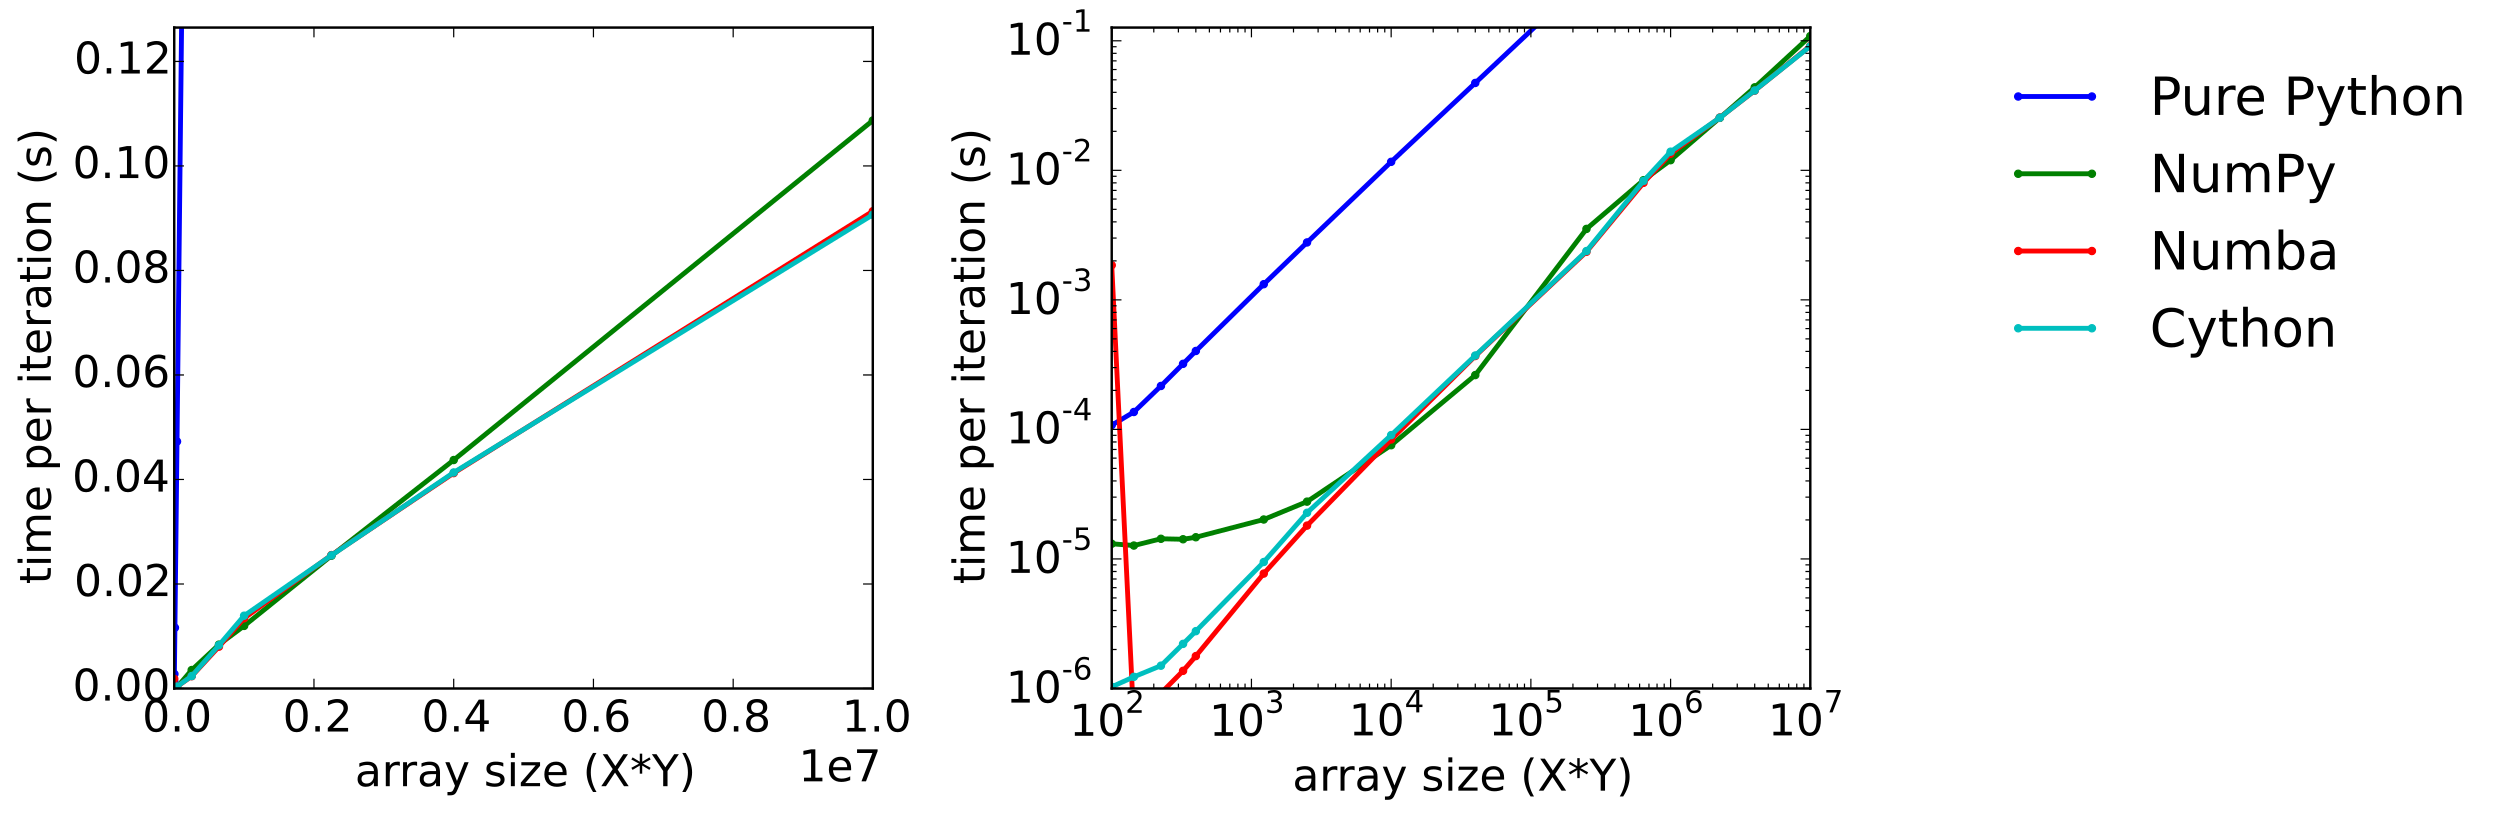 <?xml version="1.0" encoding="utf-8" standalone="no"?>
<!DOCTYPE svg PUBLIC "-//W3C//DTD SVG 1.1//EN"
  "http://www.w3.org/Graphics/SVG/1.1/DTD/svg11.dtd">
<!-- Created with matplotlib (http://matplotlib.org/) -->
<svg height="335pt" version="1.1" viewBox="0 0 1026 335" width="1026pt" xmlns="http://www.w3.org/2000/svg" xmlns:xlink="http://www.w3.org/1999/xlink">
 <defs>
  <style type="text/css">
*{stroke-linecap:butt;stroke-linejoin:round;}
  </style>
 </defs>
 <g id="figure_1">
  <g id="patch_1">
   <path d="
M0 335.436
L1026.04 335.436
L1026.04 0
L0 0
L0 335.436" style="fill:none;"/>
  </g>
  <g id="axes_1">
   <g id="patch_2">
    <path d="
M71.502 282.555
L358.195 282.555
L358.195 11.316
L71.502 11.316
L71.502 282.555" style="fill:none;"/>
   </g>
   <g id="line2d_1">
    <path clip-path="url(#pb1e836d37c)" d="
M71.505 282.324
L71.506 282.263
L71.509 282.091
L71.511 281.867
L71.514 281.69
L71.537 279.721
L71.574 276.603
L71.789 257.61
L72.649 181.191
L74.65 -1" style="fill:none;stroke:#0000ff;stroke-linecap:square;stroke-width:2.0;"/>
    <defs>
     <path d="
M0 1.5
C0.398 1.5 0.779 1.342 1.061 1.061
C1.342 0.779 1.5 0.398 1.5 0
C1.5 -0.398 1.342 -0.779 1.061 -1.061
C0.779 -1.342 0.398 -1.5 0 -1.5
C-0.398 -1.5 -0.779 -1.342 -1.061 -1.061
C-1.342 -0.779 -1.5 -0.398 -1.5 0
C-1.5 0.398 -1.342 0.779 -1.061 1.061
C-0.779 1.342 -0.398 1.5 0 1.5
z
" id="m76a7ce5b4a" style="stroke:#0000ff;stroke-width:0.5;"/>
    </defs>
    <g clip-path="url(#pb1e836d37c)">
     <use style="fill:#0000ff;stroke:#0000ff;stroke-width:0.5;" x="71.505" xlink:href="#m76a7ce5b4a" y="282.324"/>
     <use style="fill:#0000ff;stroke:#0000ff;stroke-width:0.5;" x="71.506" xlink:href="#m76a7ce5b4a" y="282.263"/>
     <use style="fill:#0000ff;stroke:#0000ff;stroke-width:0.5;" x="71.509" xlink:href="#m76a7ce5b4a" y="282.091"/>
     <use style="fill:#0000ff;stroke:#0000ff;stroke-width:0.5;" x="71.511" xlink:href="#m76a7ce5b4a" y="281.867"/>
     <use style="fill:#0000ff;stroke:#0000ff;stroke-width:0.5;" x="71.514" xlink:href="#m76a7ce5b4a" y="281.69"/>
     <use style="fill:#0000ff;stroke:#0000ff;stroke-width:0.5;" x="71.537" xlink:href="#m76a7ce5b4a" y="279.721"/>
     <use style="fill:#0000ff;stroke:#0000ff;stroke-width:0.5;" x="71.574" xlink:href="#m76a7ce5b4a" y="276.603"/>
     <use style="fill:#0000ff;stroke:#0000ff;stroke-width:0.5;" x="71.789" xlink:href="#m76a7ce5b4a" y="257.61"/>
     <use style="fill:#0000ff;stroke:#0000ff;stroke-width:0.5;" x="72.649" xlink:href="#m76a7ce5b4a" y="181.191"/>
     <use style="fill:#0000ff;stroke:#0000ff;stroke-width:0.5;" x="74.65" xlink:href="#m76a7ce5b4a" y="-1.0"/>
    </g>
   </g>
   <g id="line2d_2">
    <path clip-path="url(#pb1e836d37c)" d="
M71.505 282.527
L71.506 282.528
L71.509 282.524
L71.511 282.525
L71.514 282.523
L71.537 282.512
L71.574 282.496
L71.789 282.393
L72.649 281.992
L78.671 274.985
L89.854 264.56
L100.176 256.872
L136.019 228.061
L186.199 188.796
L358.195 49.445" style="fill:none;stroke:#008000;stroke-linecap:square;stroke-width:2.0;"/>
    <defs>
     <path d="
M0 1.5
C0.398 1.5 0.779 1.342 1.061 1.061
C1.342 0.779 1.5 0.398 1.5 0
C1.5 -0.398 1.342 -0.779 1.061 -1.061
C0.779 -1.342 0.398 -1.5 0 -1.5
C-0.398 -1.5 -0.779 -1.342 -1.061 -1.061
C-1.342 -0.779 -1.5 -0.398 -1.5 0
C-1.5 0.398 -1.342 0.779 -1.061 1.061
C-0.779 1.342 -0.398 1.5 0 1.5
z
" id="mb0b177905e" style="stroke:#008000;stroke-width:0.5;"/>
    </defs>
    <g clip-path="url(#pb1e836d37c)">
     <use style="fill:#008000;stroke:#008000;stroke-width:0.5;" x="71.505" xlink:href="#mb0b177905e" y="282.527"/>
     <use style="fill:#008000;stroke:#008000;stroke-width:0.5;" x="71.506" xlink:href="#mb0b177905e" y="282.528"/>
     <use style="fill:#008000;stroke:#008000;stroke-width:0.5;" x="71.509" xlink:href="#mb0b177905e" y="282.524"/>
     <use style="fill:#008000;stroke:#008000;stroke-width:0.5;" x="71.511" xlink:href="#mb0b177905e" y="282.525"/>
     <use style="fill:#008000;stroke:#008000;stroke-width:0.5;" x="71.514" xlink:href="#mb0b177905e" y="282.523"/>
     <use style="fill:#008000;stroke:#008000;stroke-width:0.5;" x="71.537" xlink:href="#mb0b177905e" y="282.512"/>
     <use style="fill:#008000;stroke:#008000;stroke-width:0.5;" x="71.574" xlink:href="#mb0b177905e" y="282.496"/>
     <use style="fill:#008000;stroke:#008000;stroke-width:0.5;" x="71.789" xlink:href="#mb0b177905e" y="282.393"/>
     <use style="fill:#008000;stroke:#008000;stroke-width:0.5;" x="72.649" xlink:href="#mb0b177905e" y="281.992"/>
     <use style="fill:#008000;stroke:#008000;stroke-width:0.5;" x="78.671" xlink:href="#mb0b177905e" y="274.985"/>
     <use style="fill:#008000;stroke:#008000;stroke-width:0.5;" x="89.854" xlink:href="#mb0b177905e" y="264.56"/>
     <use style="fill:#008000;stroke:#008000;stroke-width:0.5;" x="100.176" xlink:href="#mb0b177905e" y="256.872"/>
     <use style="fill:#008000;stroke:#008000;stroke-width:0.5;" x="136.019" xlink:href="#mb0b177905e" y="228.061"/>
     <use style="fill:#008000;stroke:#008000;stroke-width:0.5;" x="186.199" xlink:href="#mb0b177905e" y="188.796"/>
     <use style="fill:#008000;stroke:#008000;stroke-width:0.5;" x="358.195" xlink:href="#mb0b177905e" y="49.445"/>
    </g>
   </g>
   <g id="line2d_3">
    <path clip-path="url(#pb1e836d37c)" d="
M71.505 278.584
L71.506 282.554
L71.509 282.553
L71.511 282.552
L71.514 282.551
L71.537 282.538
L71.574 282.516
L71.789 282.376
L72.649 281.765
L78.671 277.515
L89.854 265.388
L100.176 253.735
L136.019 227.805
L186.199 194.165
L358.195 86.686" style="fill:none;stroke:#ff0000;stroke-linecap:square;stroke-width:2.0;"/>
    <defs>
     <path d="
M0 1.5
C0.398 1.5 0.779 1.342 1.061 1.061
C1.342 0.779 1.5 0.398 1.5 0
C1.5 -0.398 1.342 -0.779 1.061 -1.061
C0.779 -1.342 0.398 -1.5 0 -1.5
C-0.398 -1.5 -0.779 -1.342 -1.061 -1.061
C-1.342 -0.779 -1.5 -0.398 -1.5 0
C-1.5 0.398 -1.342 0.779 -1.061 1.061
C-0.779 1.342 -0.398 1.5 0 1.5
z
" id="ma07bdd5909" style="stroke:#ff0000;stroke-width:0.5;"/>
    </defs>
    <g clip-path="url(#pb1e836d37c)">
     <use style="fill:#ff0000;stroke:#ff0000;stroke-width:0.5;" x="71.505" xlink:href="#ma07bdd5909" y="278.584"/>
     <use style="fill:#ff0000;stroke:#ff0000;stroke-width:0.5;" x="71.506" xlink:href="#ma07bdd5909" y="282.554"/>
     <use style="fill:#ff0000;stroke:#ff0000;stroke-width:0.5;" x="71.509" xlink:href="#ma07bdd5909" y="282.553"/>
     <use style="fill:#ff0000;stroke:#ff0000;stroke-width:0.5;" x="71.511" xlink:href="#ma07bdd5909" y="282.552"/>
     <use style="fill:#ff0000;stroke:#ff0000;stroke-width:0.5;" x="71.514" xlink:href="#ma07bdd5909" y="282.551"/>
     <use style="fill:#ff0000;stroke:#ff0000;stroke-width:0.5;" x="71.537" xlink:href="#ma07bdd5909" y="282.538"/>
     <use style="fill:#ff0000;stroke:#ff0000;stroke-width:0.5;" x="71.574" xlink:href="#ma07bdd5909" y="282.516"/>
     <use style="fill:#ff0000;stroke:#ff0000;stroke-width:0.5;" x="71.789" xlink:href="#ma07bdd5909" y="282.376"/>
     <use style="fill:#ff0000;stroke:#ff0000;stroke-width:0.5;" x="72.649" xlink:href="#ma07bdd5909" y="281.765"/>
     <use style="fill:#ff0000;stroke:#ff0000;stroke-width:0.5;" x="78.671" xlink:href="#ma07bdd5909" y="277.515"/>
     <use style="fill:#ff0000;stroke:#ff0000;stroke-width:0.5;" x="89.854" xlink:href="#ma07bdd5909" y="265.388"/>
     <use style="fill:#ff0000;stroke:#ff0000;stroke-width:0.5;" x="100.176" xlink:href="#ma07bdd5909" y="253.735"/>
     <use style="fill:#ff0000;stroke:#ff0000;stroke-width:0.5;" x="136.019" xlink:href="#ma07bdd5909" y="227.805"/>
     <use style="fill:#ff0000;stroke:#ff0000;stroke-width:0.5;" x="186.199" xlink:href="#ma07bdd5909" y="194.165"/>
     <use style="fill:#ff0000;stroke:#ff0000;stroke-width:0.5;" x="358.195" xlink:href="#ma07bdd5909" y="86.686"/>
    </g>
   </g>
   <g id="line2d_4">
    <path clip-path="url(#pb1e836d37c)" d="
M71.505 282.553
L71.506 282.552
L71.509 282.552
L71.511 282.55
L71.514 282.549
L71.537 282.535
L71.574 282.506
L71.789 282.361
L72.649 281.758
L78.671 277.446
L89.854 264.802
L100.176 252.686
L136.019 227.911
L186.199 193.899
L358.195 88.133" style="fill:none;stroke:#00bfbf;stroke-linecap:square;stroke-width:2.0;"/>
    <defs>
     <path d="
M0 1.5
C0.398 1.5 0.779 1.342 1.061 1.061
C1.342 0.779 1.5 0.398 1.5 0
C1.5 -0.398 1.342 -0.779 1.061 -1.061
C0.779 -1.342 0.398 -1.5 0 -1.5
C-0.398 -1.5 -0.779 -1.342 -1.061 -1.061
C-1.342 -0.779 -1.5 -0.398 -1.5 0
C-1.5 0.398 -1.342 0.779 -1.061 1.061
C-0.779 1.342 -0.398 1.5 0 1.5
z
" id="m977c291b42" style="stroke:#00bfbf;stroke-width:0.5;"/>
    </defs>
    <g clip-path="url(#pb1e836d37c)">
     <use style="fill:#00bfbf;stroke:#00bfbf;stroke-width:0.5;" x="71.505" xlink:href="#m977c291b42" y="282.553"/>
     <use style="fill:#00bfbf;stroke:#00bfbf;stroke-width:0.5;" x="71.506" xlink:href="#m977c291b42" y="282.552"/>
     <use style="fill:#00bfbf;stroke:#00bfbf;stroke-width:0.5;" x="71.509" xlink:href="#m977c291b42" y="282.552"/>
     <use style="fill:#00bfbf;stroke:#00bfbf;stroke-width:0.5;" x="71.511" xlink:href="#m977c291b42" y="282.55"/>
     <use style="fill:#00bfbf;stroke:#00bfbf;stroke-width:0.5;" x="71.514" xlink:href="#m977c291b42" y="282.549"/>
     <use style="fill:#00bfbf;stroke:#00bfbf;stroke-width:0.5;" x="71.537" xlink:href="#m977c291b42" y="282.535"/>
     <use style="fill:#00bfbf;stroke:#00bfbf;stroke-width:0.5;" x="71.574" xlink:href="#m977c291b42" y="282.506"/>
     <use style="fill:#00bfbf;stroke:#00bfbf;stroke-width:0.5;" x="71.789" xlink:href="#m977c291b42" y="282.361"/>
     <use style="fill:#00bfbf;stroke:#00bfbf;stroke-width:0.5;" x="72.649" xlink:href="#m977c291b42" y="281.758"/>
     <use style="fill:#00bfbf;stroke:#00bfbf;stroke-width:0.5;" x="78.671" xlink:href="#m977c291b42" y="277.446"/>
     <use style="fill:#00bfbf;stroke:#00bfbf;stroke-width:0.5;" x="89.854" xlink:href="#m977c291b42" y="264.802"/>
     <use style="fill:#00bfbf;stroke:#00bfbf;stroke-width:0.5;" x="100.176" xlink:href="#m977c291b42" y="252.686"/>
     <use style="fill:#00bfbf;stroke:#00bfbf;stroke-width:0.5;" x="136.019" xlink:href="#m977c291b42" y="227.911"/>
     <use style="fill:#00bfbf;stroke:#00bfbf;stroke-width:0.5;" x="186.199" xlink:href="#m977c291b42" y="193.899"/>
     <use style="fill:#00bfbf;stroke:#00bfbf;stroke-width:0.5;" x="358.195" xlink:href="#m977c291b42" y="88.133"/>
    </g>
   </g>
   <g id="patch_3">
    <path d="
M71.502 11.316
L358.195 11.316" style="fill:none;stroke:#000000;stroke-linecap:square;stroke-linejoin:miter;"/>
   </g>
   <g id="patch_4">
    <path d="
M358.195 282.555
L358.195 11.316" style="fill:none;stroke:#000000;stroke-linecap:square;stroke-linejoin:miter;"/>
   </g>
   <g id="patch_5">
    <path d="
M71.502 282.555
L358.195 282.555" style="fill:none;stroke:#000000;stroke-linecap:square;stroke-linejoin:miter;"/>
   </g>
   <g id="patch_6">
    <path d="
M71.502 282.555
L71.502 11.316" style="fill:none;stroke:#000000;stroke-linecap:square;stroke-linejoin:miter;"/>
   </g>
   <g id="matplotlib.axis_1">
    <g id="xtick_1">
     <g id="line2d_5">
      <defs>
       <path d="
M0 0
L0 -4" id="m93b0483c22" style="stroke:#000000;stroke-width:0.5;"/>
      </defs>
      <g>
       <use style="stroke:#000000;stroke-width:0.5;" x="71.502" xlink:href="#m93b0483c22" y="282.555"/>
      </g>
     </g>
     <g id="line2d_6">
      <defs>
       <path d="
M0 0
L0 4" id="m741efc42ff" style="stroke:#000000;stroke-width:0.5;"/>
      </defs>
      <g>
       <use style="stroke:#000000;stroke-width:0.5;" x="71.502" xlink:href="#m741efc42ff" y="11.316"/>
      </g>
     </g>
     <g id="text_1">
      <!-- 0.0 -->
      <defs>
       <path d="
M31.781 66.406
Q24.172 66.406 20.328 58.906
Q16.5 51.422 16.5 36.375
Q16.5 21.391 20.328 13.891
Q24.172 6.391 31.781 6.391
Q39.453 6.391 43.281 13.891
Q47.125 21.391 47.125 36.375
Q47.125 51.422 43.281 58.906
Q39.453 66.406 31.781 66.406
M31.781 74.219
Q44.047 74.219 50.516 64.516
Q56.984 54.828 56.984 36.375
Q56.984 17.969 50.516 8.266
Q44.047 -1.422 31.781 -1.422
Q19.531 -1.422 13.062 8.266
Q6.594 17.969 6.594 36.375
Q6.594 54.828 13.062 64.516
Q19.531 74.219 31.781 74.219" id="BitstreamVeraSans-Roman-30"/>
       <path d="
M10.688 12.406
L21 12.406
L21 0
L10.688 0
z
" id="BitstreamVeraSans-Roman-2e"/>
      </defs>
      <g transform="translate(58.38 300.232)scale(0.18 -0.18)">
       <use xlink:href="#BitstreamVeraSans-Roman-30"/>
       <use x="63.623" xlink:href="#BitstreamVeraSans-Roman-2e"/>
       <use x="95.41" xlink:href="#BitstreamVeraSans-Roman-30"/>
      </g>
     </g>
    </g>
    <g id="xtick_2">
     <g id="line2d_7">
      <g>
       <use style="stroke:#000000;stroke-width:0.5;" x="128.851" xlink:href="#m93b0483c22" y="282.555"/>
      </g>
     </g>
     <g id="line2d_8">
      <g>
       <use style="stroke:#000000;stroke-width:0.5;" x="128.851" xlink:href="#m741efc42ff" y="11.316"/>
      </g>
     </g>
     <g id="text_2">
      <!-- 0.2 -->
      <defs>
       <path d="
M19.188 8.297
L53.609 8.297
L53.609 0
L7.328 0
L7.328 8.297
Q12.938 14.109 22.625 23.891
Q32.328 33.688 34.812 36.531
Q39.547 41.844 41.422 45.531
Q43.312 49.219 43.312 52.781
Q43.312 58.594 39.234 62.25
Q35.156 65.922 28.609 65.922
Q23.969 65.922 18.812 64.312
Q13.672 62.703 7.812 59.422
L7.812 69.391
Q13.766 71.781 18.938 73
Q24.125 74.219 28.422 74.219
Q39.75 74.219 46.484 68.547
Q53.219 62.891 53.219 53.422
Q53.219 48.922 51.531 44.891
Q49.859 40.875 45.406 35.406
Q44.188 33.984 37.641 27.219
Q31.109 20.453 19.188 8.297" id="BitstreamVeraSans-Roman-32"/>
      </defs>
      <g transform="translate(116.033 300.232)scale(0.18 -0.18)">
       <use xlink:href="#BitstreamVeraSans-Roman-30"/>
       <use x="63.623" xlink:href="#BitstreamVeraSans-Roman-2e"/>
       <use x="95.41" xlink:href="#BitstreamVeraSans-Roman-32"/>
      </g>
     </g>
    </g>
    <g id="xtick_3">
     <g id="line2d_9">
      <g>
       <use style="stroke:#000000;stroke-width:0.5;" x="186.199" xlink:href="#m93b0483c22" y="282.555"/>
      </g>
     </g>
     <g id="line2d_10">
      <g>
       <use style="stroke:#000000;stroke-width:0.5;" x="186.199" xlink:href="#m741efc42ff" y="11.316"/>
      </g>
     </g>
     <g id="text_3">
      <!-- 0.4 -->
      <defs>
       <path d="
M37.797 64.312
L12.891 25.391
L37.797 25.391
z

M35.203 72.906
L47.609 72.906
L47.609 25.391
L58.016 25.391
L58.016 17.188
L47.609 17.188
L47.609 0
L37.797 0
L37.797 17.188
L4.891 17.188
L4.891 26.703
z
" id="BitstreamVeraSans-Roman-34"/>
      </defs>
      <g transform="translate(172.985 300.232)scale(0.18 -0.18)">
       <use xlink:href="#BitstreamVeraSans-Roman-30"/>
       <use x="63.623" xlink:href="#BitstreamVeraSans-Roman-2e"/>
       <use x="95.41" xlink:href="#BitstreamVeraSans-Roman-34"/>
      </g>
     </g>
    </g>
    <g id="xtick_4">
     <g id="line2d_11">
      <g>
       <use style="stroke:#000000;stroke-width:0.5;" x="243.548" xlink:href="#m93b0483c22" y="282.555"/>
      </g>
     </g>
     <g id="line2d_12">
      <g>
       <use style="stroke:#000000;stroke-width:0.5;" x="243.548" xlink:href="#m741efc42ff" y="11.316"/>
      </g>
     </g>
     <g id="text_4">
      <!-- 0.6 -->
      <defs>
       <path d="
M33.016 40.375
Q26.375 40.375 22.484 35.828
Q18.609 31.297 18.609 23.391
Q18.609 15.531 22.484 10.953
Q26.375 6.391 33.016 6.391
Q39.656 6.391 43.531 10.953
Q47.406 15.531 47.406 23.391
Q47.406 31.297 43.531 35.828
Q39.656 40.375 33.016 40.375
M52.594 71.297
L52.594 62.312
Q48.875 64.062 45.094 64.984
Q41.312 65.922 37.594 65.922
Q27.828 65.922 22.672 59.328
Q17.531 52.734 16.797 39.406
Q19.672 43.656 24.016 45.922
Q28.375 48.188 33.594 48.188
Q44.578 48.188 50.953 41.516
Q57.328 34.859 57.328 23.391
Q57.328 12.156 50.688 5.359
Q44.047 -1.422 33.016 -1.422
Q20.359 -1.422 13.672 8.266
Q6.984 17.969 6.984 36.375
Q6.984 53.656 15.188 63.938
Q23.391 74.219 37.203 74.219
Q40.922 74.219 44.703 73.484
Q48.484 72.75 52.594 71.297" id="BitstreamVeraSans-Roman-36"/>
      </defs>
      <g transform="translate(230.395 300.232)scale(0.18 -0.18)">
       <use xlink:href="#BitstreamVeraSans-Roman-30"/>
       <use x="63.623" xlink:href="#BitstreamVeraSans-Roman-2e"/>
       <use x="95.41" xlink:href="#BitstreamVeraSans-Roman-36"/>
      </g>
     </g>
    </g>
    <g id="xtick_5">
     <g id="line2d_13">
      <g>
       <use style="stroke:#000000;stroke-width:0.5;" x="300.897" xlink:href="#m93b0483c22" y="282.555"/>
      </g>
     </g>
     <g id="line2d_14">
      <g>
       <use style="stroke:#000000;stroke-width:0.5;" x="300.897" xlink:href="#m741efc42ff" y="11.316"/>
      </g>
     </g>
     <g id="text_5">
      <!-- 0.8 -->
      <defs>
       <path d="
M31.781 34.625
Q24.75 34.625 20.719 30.859
Q16.703 27.094 16.703 20.516
Q16.703 13.922 20.719 10.156
Q24.75 6.391 31.781 6.391
Q38.812 6.391 42.859 10.172
Q46.922 13.969 46.922 20.516
Q46.922 27.094 42.891 30.859
Q38.875 34.625 31.781 34.625
M21.922 38.812
Q15.578 40.375 12.031 44.719
Q8.5 49.078 8.5 55.328
Q8.5 64.062 14.719 69.141
Q20.953 74.219 31.781 74.219
Q42.672 74.219 48.875 69.141
Q55.078 64.062 55.078 55.328
Q55.078 49.078 51.531 44.719
Q48 40.375 41.703 38.812
Q48.828 37.156 52.797 32.312
Q56.781 27.484 56.781 20.516
Q56.781 9.906 50.312 4.234
Q43.844 -1.422 31.781 -1.422
Q19.734 -1.422 13.25 4.234
Q6.781 9.906 6.781 20.516
Q6.781 27.484 10.781 32.312
Q14.797 37.156 21.922 38.812
M18.312 54.391
Q18.312 48.734 21.844 45.562
Q25.391 42.391 31.781 42.391
Q38.141 42.391 41.719 45.562
Q45.312 48.734 45.312 54.391
Q45.312 60.062 41.719 63.234
Q38.141 66.406 31.781 66.406
Q25.391 66.406 21.844 63.234
Q18.312 60.062 18.312 54.391" id="BitstreamVeraSans-Roman-38"/>
      </defs>
      <g transform="translate(287.793 300.232)scale(0.18 -0.18)">
       <use xlink:href="#BitstreamVeraSans-Roman-30"/>
       <use x="63.623" xlink:href="#BitstreamVeraSans-Roman-2e"/>
       <use x="95.41" xlink:href="#BitstreamVeraSans-Roman-38"/>
      </g>
     </g>
    </g>
    <g id="xtick_6">
     <g id="text_6">
      <!-- 1.0 -->
      <defs>
       <path d="
M12.406 8.297
L28.516 8.297
L28.516 63.922
L10.984 60.406
L10.984 69.391
L28.422 72.906
L38.281 72.906
L38.281 8.297
L54.391 8.297
L54.391 0
L12.406 0
z
" id="BitstreamVeraSans-Roman-31"/>
      </defs>
      <g transform="translate(345.519 300.232)scale(0.18 -0.18)">
       <use xlink:href="#BitstreamVeraSans-Roman-31"/>
       <use x="63.623" xlink:href="#BitstreamVeraSans-Roman-2e"/>
       <use x="95.41" xlink:href="#BitstreamVeraSans-Roman-30"/>
      </g>
     </g>
    </g>
    <g id="text_7">
     <!-- array size (X*Y) -->
     <defs>
      <path id="BitstreamVeraSans-Roman-20"/>
      <path d="
M8.016 75.875
L15.828 75.875
Q23.141 64.359 26.781 53.312
Q30.422 42.281 30.422 31.391
Q30.422 20.453 26.781 9.375
Q23.141 -1.703 15.828 -13.188
L8.016 -13.188
Q14.5 -2 17.703 9.062
Q20.906 20.125 20.906 31.391
Q20.906 42.672 17.703 53.656
Q14.5 64.656 8.016 75.875" id="BitstreamVeraSans-Roman-29"/>
      <path d="
M34.281 27.484
Q23.391 27.484 19.188 25
Q14.984 22.516 14.984 16.5
Q14.984 11.719 18.141 8.906
Q21.297 6.109 26.703 6.109
Q34.188 6.109 38.703 11.406
Q43.219 16.703 43.219 25.484
L43.219 27.484
z

M52.203 31.203
L52.203 0
L43.219 0
L43.219 8.297
Q40.141 3.328 35.547 0.953
Q30.953 -1.422 24.312 -1.422
Q15.922 -1.422 10.953 3.297
Q6 8.016 6 15.922
Q6 25.141 12.172 29.828
Q18.359 34.516 30.609 34.516
L43.219 34.516
L43.219 35.406
Q43.219 41.609 39.141 45
Q35.062 48.391 27.688 48.391
Q23 48.391 18.547 47.266
Q14.109 46.141 10.016 43.891
L10.016 52.203
Q14.938 54.109 19.578 55.047
Q24.219 56 28.609 56
Q40.484 56 46.344 49.844
Q52.203 43.703 52.203 31.203" id="BitstreamVeraSans-Roman-61"/>
      <path d="
M5.516 54.688
L48.188 54.688
L48.188 46.484
L14.406 7.172
L48.188 7.172
L48.188 0
L4.297 0
L4.297 8.203
L38.094 47.516
L5.516 47.516
z
" id="BitstreamVeraSans-Roman-7a"/>
      <path d="
M47.016 60.891
L29.5 51.422
L47.016 41.891
L44.188 37.109
L27.781 47.016
L27.781 28.609
L22.219 28.609
L22.219 47.016
L5.812 37.109
L2.984 41.891
L20.516 51.422
L2.984 60.891
L5.812 65.719
L22.219 55.812
L22.219 74.219
L27.781 74.219
L27.781 55.812
L44.188 65.719
z
" id="BitstreamVeraSans-Roman-2a"/>
      <path d="
M6.297 72.906
L16.891 72.906
L35.016 45.797
L53.219 72.906
L63.812 72.906
L40.375 37.891
L65.375 0
L54.781 0
L34.281 31
L13.625 0
L2.984 0
L29 38.922
z
" id="BitstreamVeraSans-Roman-58"/>
      <path d="
M9.422 54.688
L18.406 54.688
L18.406 0
L9.422 0
z

M9.422 75.984
L18.406 75.984
L18.406 64.594
L9.422 64.594
z
" id="BitstreamVeraSans-Roman-69"/>
      <path d="
M31 75.875
Q24.469 64.656 21.281 53.656
Q18.109 42.672 18.109 31.391
Q18.109 20.125 21.312 9.062
Q24.516 -2 31 -13.188
L23.188 -13.188
Q15.875 -1.703 12.234 9.375
Q8.594 20.453 8.594 31.391
Q8.594 42.281 12.203 53.312
Q15.828 64.359 23.188 75.875
z
" id="BitstreamVeraSans-Roman-28"/>
      <path d="
M32.172 -5.078
Q28.375 -14.844 24.75 -17.812
Q21.141 -20.797 15.094 -20.797
L7.906 -20.797
L7.906 -13.281
L13.188 -13.281
Q16.891 -13.281 18.938 -11.516
Q21 -9.766 23.484 -3.219
L25.094 0.875
L2.984 54.688
L12.5 54.688
L29.594 11.922
L46.688 54.688
L56.203 54.688
z
" id="BitstreamVeraSans-Roman-79"/>
      <path d="
M56.203 29.594
L56.203 25.203
L14.891 25.203
Q15.484 15.922 20.484 11.062
Q25.484 6.203 34.422 6.203
Q39.594 6.203 44.453 7.469
Q49.312 8.734 54.109 11.281
L54.109 2.781
Q49.266 0.734 44.188 -0.344
Q39.109 -1.422 33.891 -1.422
Q20.797 -1.422 13.156 6.188
Q5.516 13.812 5.516 26.812
Q5.516 40.234 12.766 48.109
Q20.016 56 32.328 56
Q43.359 56 49.781 48.891
Q56.203 41.797 56.203 29.594
M47.219 32.234
Q47.125 39.594 43.094 43.984
Q39.062 48.391 32.422 48.391
Q24.906 48.391 20.391 44.141
Q15.875 39.891 15.188 32.172
z
" id="BitstreamVeraSans-Roman-65"/>
      <path d="
M-0.203 72.906
L10.406 72.906
L30.609 42.922
L50.688 72.906
L61.281 72.906
L35.5 34.719
L35.5 0
L25.594 0
L25.594 34.719
z
" id="BitstreamVeraSans-Roman-59"/>
      <path d="
M41.109 46.297
Q39.594 47.172 37.812 47.578
Q36.031 48 33.891 48
Q26.266 48 22.188 43.047
Q18.109 38.094 18.109 28.812
L18.109 0
L9.078 0
L9.078 54.688
L18.109 54.688
L18.109 46.188
Q20.953 51.172 25.484 53.578
Q30.031 56 36.531 56
Q37.453 56 38.578 55.875
Q39.703 55.766 41.062 55.516
z
" id="BitstreamVeraSans-Roman-72"/>
      <path d="
M44.281 53.078
L44.281 44.578
Q40.484 46.531 36.375 47.5
Q32.281 48.484 27.875 48.484
Q21.188 48.484 17.844 46.438
Q14.5 44.391 14.5 40.281
Q14.5 37.156 16.891 35.375
Q19.281 33.594 26.516 31.984
L29.594 31.297
Q39.156 29.25 43.188 25.516
Q47.219 21.781 47.219 15.094
Q47.219 7.469 41.188 3.016
Q35.156 -1.422 24.609 -1.422
Q20.219 -1.422 15.453 -0.562
Q10.688 0.297 5.422 2
L5.422 11.281
Q10.406 8.688 15.234 7.391
Q20.062 6.109 24.812 6.109
Q31.156 6.109 34.562 8.281
Q37.984 10.453 37.984 14.406
Q37.984 18.062 35.516 20.016
Q33.062 21.969 24.703 23.781
L21.578 24.516
Q13.234 26.266 9.516 29.906
Q5.812 33.547 5.812 39.891
Q5.812 47.609 11.281 51.797
Q16.75 56 26.812 56
Q31.781 56 36.172 55.266
Q40.578 54.547 44.281 53.078" id="BitstreamVeraSans-Roman-73"/>
     </defs>
     <g transform="translate(145.667 322.653)scale(0.18 -0.18)">
      <use xlink:href="#BitstreamVeraSans-Roman-61"/>
      <use x="61.279" xlink:href="#BitstreamVeraSans-Roman-72"/>
      <use x="100.643" xlink:href="#BitstreamVeraSans-Roman-72"/>
      <use x="141.756" xlink:href="#BitstreamVeraSans-Roman-61"/>
      <use x="203.035" xlink:href="#BitstreamVeraSans-Roman-79"/>
      <use x="262.215" xlink:href="#BitstreamVeraSans-Roman-20"/>
      <use x="294.002" xlink:href="#BitstreamVeraSans-Roman-73"/>
      <use x="346.102" xlink:href="#BitstreamVeraSans-Roman-69"/>
      <use x="373.885" xlink:href="#BitstreamVeraSans-Roman-7a"/>
      <use x="426.375" xlink:href="#BitstreamVeraSans-Roman-65"/>
      <use x="487.898" xlink:href="#BitstreamVeraSans-Roman-20"/>
      <use x="519.686" xlink:href="#BitstreamVeraSans-Roman-28"/>
      <use x="558.699" xlink:href="#BitstreamVeraSans-Roman-58"/>
      <use x="627.205" xlink:href="#BitstreamVeraSans-Roman-2a"/>
      <use x="677.205" xlink:href="#BitstreamVeraSans-Roman-59"/>
      <use x="738.289" xlink:href="#BitstreamVeraSans-Roman-29"/>
     </g>
    </g>
    <g id="text_8">
     <!-- 1e7 -->
     <defs>
      <path d="
M8.203 72.906
L55.078 72.906
L55.078 68.703
L28.609 0
L18.312 0
L43.219 64.594
L8.203 64.594
z
" id="BitstreamVeraSans-Roman-37"/>
     </defs>
     <g transform="translate(327.73 320.653)scale(0.18 -0.18)">
      <use xlink:href="#BitstreamVeraSans-Roman-31"/>
      <use x="63.623" xlink:href="#BitstreamVeraSans-Roman-65"/>
      <use x="125.146" xlink:href="#BitstreamVeraSans-Roman-37"/>
     </g>
    </g>
   </g>
   <g id="matplotlib.axis_2">
    <g id="ytick_1">
     <g id="line2d_15">
      <defs>
       <path d="
M0 0
L4 0" id="m728421d6d4" style="stroke:#000000;stroke-width:0.5;"/>
      </defs>
      <g>
       <use style="stroke:#000000;stroke-width:0.5;" x="71.502" xlink:href="#m728421d6d4" y="282.555"/>
      </g>
     </g>
     <g id="line2d_16">
      <defs>
       <path d="
M0 0
L-4 0" id="mcb0005524f" style="stroke:#000000;stroke-width:0.5;"/>
      </defs>
      <g>
       <use style="stroke:#000000;stroke-width:0.5;" x="358.195" xlink:href="#mcb0005524f" y="282.555"/>
      </g>
     </g>
     <g id="text_9">
      <!-- 0.00 -->
      <g transform="translate(29.806 287.522)scale(0.18 -0.18)">
       <use xlink:href="#BitstreamVeraSans-Roman-30"/>
       <use x="63.623" xlink:href="#BitstreamVeraSans-Roman-2e"/>
       <use x="95.41" xlink:href="#BitstreamVeraSans-Roman-30"/>
       <use x="159.033" xlink:href="#BitstreamVeraSans-Roman-30"/>
      </g>
     </g>
    </g>
    <g id="ytick_2">
     <g id="line2d_17">
      <g>
       <use style="stroke:#000000;stroke-width:0.5;" x="71.502" xlink:href="#m728421d6d4" y="239.665"/>
      </g>
     </g>
     <g id="line2d_18">
      <g>
       <use style="stroke:#000000;stroke-width:0.5;" x="358.195" xlink:href="#mcb0005524f" y="239.665"/>
      </g>
     </g>
     <g id="text_10">
      <!-- 0.02 -->
      <g transform="translate(30.414 244.631)scale(0.18 -0.18)">
       <use xlink:href="#BitstreamVeraSans-Roman-30"/>
       <use x="63.623" xlink:href="#BitstreamVeraSans-Roman-2e"/>
       <use x="95.41" xlink:href="#BitstreamVeraSans-Roman-30"/>
       <use x="159.033" xlink:href="#BitstreamVeraSans-Roman-32"/>
      </g>
     </g>
    </g>
    <g id="ytick_3">
     <g id="line2d_19">
      <g>
       <use style="stroke:#000000;stroke-width:0.5;" x="71.502" xlink:href="#m728421d6d4" y="196.774"/>
      </g>
     </g>
     <g id="line2d_20">
      <g>
       <use style="stroke:#000000;stroke-width:0.5;" x="358.195" xlink:href="#mcb0005524f" y="196.774"/>
      </g>
     </g>
     <g id="text_11">
      <!-- 0.04 -->
      <g transform="translate(29.621 201.741)scale(0.18 -0.18)">
       <use xlink:href="#BitstreamVeraSans-Roman-30"/>
       <use x="63.623" xlink:href="#BitstreamVeraSans-Roman-2e"/>
       <use x="95.41" xlink:href="#BitstreamVeraSans-Roman-30"/>
       <use x="159.033" xlink:href="#BitstreamVeraSans-Roman-34"/>
      </g>
     </g>
    </g>
    <g id="ytick_4">
     <g id="line2d_21">
      <g>
       <use style="stroke:#000000;stroke-width:0.5;" x="71.502" xlink:href="#m728421d6d4" y="153.884"/>
      </g>
     </g>
     <g id="line2d_22">
      <g>
       <use style="stroke:#000000;stroke-width:0.5;" x="358.195" xlink:href="#mcb0005524f" y="153.884"/>
      </g>
     </g>
     <g id="text_12">
      <!-- 0.06 -->
      <g transform="translate(29.744 158.851)scale(0.18 -0.18)">
       <use xlink:href="#BitstreamVeraSans-Roman-30"/>
       <use x="63.623" xlink:href="#BitstreamVeraSans-Roman-2e"/>
       <use x="95.41" xlink:href="#BitstreamVeraSans-Roman-30"/>
       <use x="159.033" xlink:href="#BitstreamVeraSans-Roman-36"/>
      </g>
     </g>
    </g>
    <g id="ytick_5">
     <g id="line2d_23">
      <g>
       <use style="stroke:#000000;stroke-width:0.5;" x="71.502" xlink:href="#m728421d6d4" y="110.993"/>
      </g>
     </g>
     <g id="line2d_24">
      <g>
       <use style="stroke:#000000;stroke-width:0.5;" x="358.195" xlink:href="#mcb0005524f" y="110.993"/>
      </g>
     </g>
     <g id="text_13">
      <!-- 0.08 -->
      <g transform="translate(29.843 115.96)scale(0.18 -0.18)">
       <use xlink:href="#BitstreamVeraSans-Roman-30"/>
       <use x="63.623" xlink:href="#BitstreamVeraSans-Roman-2e"/>
       <use x="95.41" xlink:href="#BitstreamVeraSans-Roman-30"/>
       <use x="159.033" xlink:href="#BitstreamVeraSans-Roman-38"/>
      </g>
     </g>
    </g>
    <g id="ytick_6">
     <g id="line2d_25">
      <g>
       <use style="stroke:#000000;stroke-width:0.5;" x="71.502" xlink:href="#m728421d6d4" y="68.103"/>
      </g>
     </g>
     <g id="line2d_26">
      <g>
       <use style="stroke:#000000;stroke-width:0.5;" x="358.195" xlink:href="#mcb0005524f" y="68.103"/>
      </g>
     </g>
     <g id="text_14">
      <!-- 0.10 -->
      <g transform="translate(29.806 73.07)scale(0.18 -0.18)">
       <use xlink:href="#BitstreamVeraSans-Roman-30"/>
       <use x="63.623" xlink:href="#BitstreamVeraSans-Roman-2e"/>
       <use x="95.41" xlink:href="#BitstreamVeraSans-Roman-31"/>
       <use x="159.033" xlink:href="#BitstreamVeraSans-Roman-30"/>
      </g>
     </g>
    </g>
    <g id="ytick_7">
     <g id="line2d_27">
      <g>
       <use style="stroke:#000000;stroke-width:0.5;" x="71.502" xlink:href="#m728421d6d4" y="25.213"/>
      </g>
     </g>
     <g id="line2d_28">
      <g>
       <use style="stroke:#000000;stroke-width:0.5;" x="358.195" xlink:href="#mcb0005524f" y="25.213"/>
      </g>
     </g>
     <g id="text_15">
      <!-- 0.12 -->
      <g transform="translate(30.414 30.18)scale(0.18 -0.18)">
       <use xlink:href="#BitstreamVeraSans-Roman-30"/>
       <use x="63.623" xlink:href="#BitstreamVeraSans-Roman-2e"/>
       <use x="95.41" xlink:href="#BitstreamVeraSans-Roman-31"/>
       <use x="159.033" xlink:href="#BitstreamVeraSans-Roman-32"/>
      </g>
     </g>
    </g>
    <g id="text_16">
     <!-- time per iteration (s) -->
     <defs>
      <path d="
M54.891 33.016
L54.891 0
L45.906 0
L45.906 32.719
Q45.906 40.484 42.875 44.328
Q39.844 48.188 33.797 48.188
Q26.516 48.188 22.312 43.547
Q18.109 38.922 18.109 30.906
L18.109 0
L9.078 0
L9.078 54.688
L18.109 54.688
L18.109 46.188
Q21.344 51.125 25.703 53.562
Q30.078 56 35.797 56
Q45.219 56 50.047 50.172
Q54.891 44.344 54.891 33.016" id="BitstreamVeraSans-Roman-6e"/>
      <path d="
M52 44.188
Q55.375 50.25 60.062 53.125
Q64.75 56 71.094 56
Q79.641 56 84.281 50.016
Q88.922 44.047 88.922 33.016
L88.922 0
L79.891 0
L79.891 32.719
Q79.891 40.578 77.094 44.375
Q74.312 48.188 68.609 48.188
Q61.625 48.188 57.562 43.547
Q53.516 38.922 53.516 30.906
L53.516 0
L44.484 0
L44.484 32.719
Q44.484 40.625 41.703 44.406
Q38.922 48.188 33.109 48.188
Q26.219 48.188 22.156 43.531
Q18.109 38.875 18.109 30.906
L18.109 0
L9.078 0
L9.078 54.688
L18.109 54.688
L18.109 46.188
Q21.188 51.219 25.484 53.609
Q29.781 56 35.688 56
Q41.656 56 45.828 52.969
Q50 49.953 52 44.188" id="BitstreamVeraSans-Roman-6d"/>
      <path d="
M18.312 70.219
L18.312 54.688
L36.812 54.688
L36.812 47.703
L18.312 47.703
L18.312 18.016
Q18.312 11.328 20.141 9.422
Q21.969 7.516 27.594 7.516
L36.812 7.516
L36.812 0
L27.594 0
Q17.188 0 13.234 3.875
Q9.281 7.766 9.281 18.016
L9.281 47.703
L2.688 47.703
L2.688 54.688
L9.281 54.688
L9.281 70.219
z
" id="BitstreamVeraSans-Roman-74"/>
      <path d="
M30.609 48.391
Q23.391 48.391 19.188 42.75
Q14.984 37.109 14.984 27.297
Q14.984 17.484 19.156 11.844
Q23.344 6.203 30.609 6.203
Q37.797 6.203 41.984 11.859
Q46.188 17.531 46.188 27.297
Q46.188 37.016 41.984 42.703
Q37.797 48.391 30.609 48.391
M30.609 56
Q42.328 56 49.016 48.375
Q55.719 40.766 55.719 27.297
Q55.719 13.875 49.016 6.219
Q42.328 -1.422 30.609 -1.422
Q18.844 -1.422 12.172 6.219
Q5.516 13.875 5.516 27.297
Q5.516 40.766 12.172 48.375
Q18.844 56 30.609 56" id="BitstreamVeraSans-Roman-6f"/>
      <path d="
M18.109 8.203
L18.109 -20.797
L9.078 -20.797
L9.078 54.688
L18.109 54.688
L18.109 46.391
Q20.953 51.266 25.266 53.625
Q29.594 56 35.594 56
Q45.562 56 51.781 48.094
Q58.016 40.188 58.016 27.297
Q58.016 14.406 51.781 6.484
Q45.562 -1.422 35.594 -1.422
Q29.594 -1.422 25.266 0.953
Q20.953 3.328 18.109 8.203
M48.688 27.297
Q48.688 37.203 44.609 42.844
Q40.531 48.484 33.406 48.484
Q26.266 48.484 22.188 42.844
Q18.109 37.203 18.109 27.297
Q18.109 17.391 22.188 11.75
Q26.266 6.109 33.406 6.109
Q40.531 6.109 44.609 11.75
Q48.688 17.391 48.688 27.297" id="BitstreamVeraSans-Roman-70"/>
     </defs>
     <g transform="translate(20.877 239.759)rotate(-90.0)scale(0.18 -0.18)">
      <use xlink:href="#BitstreamVeraSans-Roman-74"/>
      <use x="39.209" xlink:href="#BitstreamVeraSans-Roman-69"/>
      <use x="66.992" xlink:href="#BitstreamVeraSans-Roman-6d"/>
      <use x="164.404" xlink:href="#BitstreamVeraSans-Roman-65"/>
      <use x="225.928" xlink:href="#BitstreamVeraSans-Roman-20"/>
      <use x="257.715" xlink:href="#BitstreamVeraSans-Roman-70"/>
      <use x="321.191" xlink:href="#BitstreamVeraSans-Roman-65"/>
      <use x="382.715" xlink:href="#BitstreamVeraSans-Roman-72"/>
      <use x="423.828" xlink:href="#BitstreamVeraSans-Roman-20"/>
      <use x="455.615" xlink:href="#BitstreamVeraSans-Roman-69"/>
      <use x="483.398" xlink:href="#BitstreamVeraSans-Roman-74"/>
      <use x="522.607" xlink:href="#BitstreamVeraSans-Roman-65"/>
      <use x="584.131" xlink:href="#BitstreamVeraSans-Roman-72"/>
      <use x="625.244" xlink:href="#BitstreamVeraSans-Roman-61"/>
      <use x="686.523" xlink:href="#BitstreamVeraSans-Roman-74"/>
      <use x="725.732" xlink:href="#BitstreamVeraSans-Roman-69"/>
      <use x="753.516" xlink:href="#BitstreamVeraSans-Roman-6f"/>
      <use x="814.697" xlink:href="#BitstreamVeraSans-Roman-6e"/>
      <use x="878.076" xlink:href="#BitstreamVeraSans-Roman-20"/>
      <use x="909.863" xlink:href="#BitstreamVeraSans-Roman-28"/>
      <use x="948.877" xlink:href="#BitstreamVeraSans-Roman-73"/>
      <use x="1000.977" xlink:href="#BitstreamVeraSans-Roman-29"/>
     </g>
    </g>
   </g>
  </g>
  <g id="axes_2">
   <g id="patch_7">
    <path d="
M456.253 282.555
L742.946 282.555
L742.946 11.316
L456.253 11.316
L456.253 282.555" style="fill:none;"/>
   </g>
   <g id="line2d_29">
    <path clip-path="url(#p1748eb3495)" d="
M456.253 174.473
L465.333 169.089
L476.447 158.401
L485.527 149.318
L490.775 144.039
L518.646 116.63
L536.41 99.498
L570.932 66.413
L605.453 34.042
L642.738 -1" style="fill:none;stroke:#0000ff;stroke-linecap:square;stroke-width:2.0;"/>
    <g clip-path="url(#p1748eb3495)">
     <use style="fill:#0000ff;stroke:#0000ff;stroke-width:0.5;" x="456.253" xlink:href="#m76a7ce5b4a" y="174.473"/>
     <use style="fill:#0000ff;stroke:#0000ff;stroke-width:0.5;" x="465.333" xlink:href="#m76a7ce5b4a" y="169.089"/>
     <use style="fill:#0000ff;stroke:#0000ff;stroke-width:0.5;" x="476.447" xlink:href="#m76a7ce5b4a" y="158.401"/>
     <use style="fill:#0000ff;stroke:#0000ff;stroke-width:0.5;" x="485.527" xlink:href="#m76a7ce5b4a" y="149.318"/>
     <use style="fill:#0000ff;stroke:#0000ff;stroke-width:0.5;" x="490.775" xlink:href="#m76a7ce5b4a" y="144.039"/>
     <use style="fill:#0000ff;stroke:#0000ff;stroke-width:0.5;" x="518.646" xlink:href="#m76a7ce5b4a" y="116.63"/>
     <use style="fill:#0000ff;stroke:#0000ff;stroke-width:0.5;" x="536.41" xlink:href="#m76a7ce5b4a" y="99.497"/>
     <use style="fill:#0000ff;stroke:#0000ff;stroke-width:0.5;" x="570.932" xlink:href="#m76a7ce5b4a" y="66.413"/>
     <use style="fill:#0000ff;stroke:#0000ff;stroke-width:0.5;" x="605.453" xlink:href="#m76a7ce5b4a" y="34.042"/>
     <use style="fill:#0000ff;stroke:#0000ff;stroke-width:0.5;" x="642.738" xlink:href="#m76a7ce5b4a" y="-1.0"/>
    </g>
   </g>
   <g id="line2d_30">
    <path clip-path="url(#p1748eb3495)" d="
M456.253 223.16
L465.333 223.894
L476.447 221.118
L485.527 221.311
L490.775 220.48
L518.646 213.204
L536.41 205.869
L570.932 182.718
L605.453 153.932
L651.089 93.946
L674.497 73.953
L685.611 65.74
L705.804 48.371
L720.132 35.842
L742.946 14.814" style="fill:none;stroke:#008000;stroke-linecap:square;stroke-width:2.0;"/>
    <g clip-path="url(#p1748eb3495)">
     <use style="fill:#008000;stroke:#008000;stroke-width:0.5;" x="456.253" xlink:href="#mb0b177905e" y="223.16"/>
     <use style="fill:#008000;stroke:#008000;stroke-width:0.5;" x="465.333" xlink:href="#mb0b177905e" y="223.894"/>
     <use style="fill:#008000;stroke:#008000;stroke-width:0.5;" x="476.447" xlink:href="#mb0b177905e" y="221.118"/>
     <use style="fill:#008000;stroke:#008000;stroke-width:0.5;" x="485.527" xlink:href="#mb0b177905e" y="221.311"/>
     <use style="fill:#008000;stroke:#008000;stroke-width:0.5;" x="490.775" xlink:href="#mb0b177905e" y="220.48"/>
     <use style="fill:#008000;stroke:#008000;stroke-width:0.5;" x="518.646" xlink:href="#mb0b177905e" y="213.204"/>
     <use style="fill:#008000;stroke:#008000;stroke-width:0.5;" x="536.41" xlink:href="#mb0b177905e" y="205.869"/>
     <use style="fill:#008000;stroke:#008000;stroke-width:0.5;" x="570.932" xlink:href="#mb0b177905e" y="182.718"/>
     <use style="fill:#008000;stroke:#008000;stroke-width:0.5;" x="605.453" xlink:href="#mb0b177905e" y="153.932"/>
     <use style="fill:#008000;stroke:#008000;stroke-width:0.5;" x="651.089" xlink:href="#mb0b177905e" y="93.946"/>
     <use style="fill:#008000;stroke:#008000;stroke-width:0.5;" x="674.497" xlink:href="#mb0b177905e" y="73.953"/>
     <use style="fill:#008000;stroke:#008000;stroke-width:0.5;" x="685.611" xlink:href="#mb0b177905e" y="65.74"/>
     <use style="fill:#008000;stroke:#008000;stroke-width:0.5;" x="705.804" xlink:href="#mb0b177905e" y="48.371"/>
     <use style="fill:#008000;stroke:#008000;stroke-width:0.5;" x="720.132" xlink:href="#mb0b177905e" y="35.842"/>
     <use style="fill:#008000;stroke:#008000;stroke-width:0.5;" x="742.946" xlink:href="#mb0b177905e" y="14.814"/>
    </g>
   </g>
   <g id="line2d_31">
    <path clip-path="url(#p1748eb3495)" d="
M456.253 108.841
L465.333 296.327
L476.447 284.473
L485.527 275.311
L490.775 269.26
L518.646 235.395
L536.41 215.704
L570.932 180.356
L605.453 146.111
L651.089 103.338
L674.497 75.041
L685.611 63.079
L705.804 48.263
L720.132 37.204
L742.946 18.833" style="fill:none;stroke:#ff0000;stroke-linecap:square;stroke-width:2.0;"/>
    <g clip-path="url(#p1748eb3495)">
     <use style="fill:#ff0000;stroke:#ff0000;stroke-width:0.5;" x="456.253" xlink:href="#ma07bdd5909" y="108.841"/>
     <use style="fill:#ff0000;stroke:#ff0000;stroke-width:0.5;" x="465.333" xlink:href="#ma07bdd5909" y="296.327"/>
     <use style="fill:#ff0000;stroke:#ff0000;stroke-width:0.5;" x="476.447" xlink:href="#ma07bdd5909" y="284.473"/>
     <use style="fill:#ff0000;stroke:#ff0000;stroke-width:0.5;" x="485.527" xlink:href="#ma07bdd5909" y="275.311"/>
     <use style="fill:#ff0000;stroke:#ff0000;stroke-width:0.5;" x="490.775" xlink:href="#ma07bdd5909" y="269.26"/>
     <use style="fill:#ff0000;stroke:#ff0000;stroke-width:0.5;" x="518.646" xlink:href="#ma07bdd5909" y="235.395"/>
     <use style="fill:#ff0000;stroke:#ff0000;stroke-width:0.5;" x="536.41" xlink:href="#ma07bdd5909" y="215.704"/>
     <use style="fill:#ff0000;stroke:#ff0000;stroke-width:0.5;" x="570.932" xlink:href="#ma07bdd5909" y="180.356"/>
     <use style="fill:#ff0000;stroke:#ff0000;stroke-width:0.5;" x="605.453" xlink:href="#ma07bdd5909" y="146.111"/>
     <use style="fill:#ff0000;stroke:#ff0000;stroke-width:0.5;" x="651.089" xlink:href="#ma07bdd5909" y="103.338"/>
     <use style="fill:#ff0000;stroke:#ff0000;stroke-width:0.5;" x="674.497" xlink:href="#ma07bdd5909" y="75.041"/>
     <use style="fill:#ff0000;stroke:#ff0000;stroke-width:0.5;" x="685.611" xlink:href="#ma07bdd5909" y="63.079"/>
     <use style="fill:#ff0000;stroke:#ff0000;stroke-width:0.5;" x="705.804" xlink:href="#ma07bdd5909" y="48.263"/>
     <use style="fill:#ff0000;stroke:#ff0000;stroke-width:0.5;" x="720.132" xlink:href="#ma07bdd5909" y="37.204"/>
     <use style="fill:#ff0000;stroke:#ff0000;stroke-width:0.5;" x="742.946" xlink:href="#ma07bdd5909" y="18.833"/>
    </g>
   </g>
   <g id="line2d_32">
    <path clip-path="url(#p1748eb3495)" d="
M456.253 281.873
L465.333 277.771
L476.447 273.199
L485.527 264.245
L490.775 259.028
L518.646 230.649
L536.41 210.445
L570.932 178.562
L605.453 145.908
L651.089 103.026
L674.497 74.266
L685.611 62.254
L705.804 48.307
L720.132 37.135
L742.946 19.004" style="fill:none;stroke:#00bfbf;stroke-linecap:square;stroke-width:2.0;"/>
    <g clip-path="url(#p1748eb3495)">
     <use style="fill:#00bfbf;stroke:#00bfbf;stroke-width:0.5;" x="456.253" xlink:href="#m977c291b42" y="281.873"/>
     <use style="fill:#00bfbf;stroke:#00bfbf;stroke-width:0.5;" x="465.333" xlink:href="#m977c291b42" y="277.771"/>
     <use style="fill:#00bfbf;stroke:#00bfbf;stroke-width:0.5;" x="476.447" xlink:href="#m977c291b42" y="273.199"/>
     <use style="fill:#00bfbf;stroke:#00bfbf;stroke-width:0.5;" x="485.527" xlink:href="#m977c291b42" y="264.245"/>
     <use style="fill:#00bfbf;stroke:#00bfbf;stroke-width:0.5;" x="490.775" xlink:href="#m977c291b42" y="259.028"/>
     <use style="fill:#00bfbf;stroke:#00bfbf;stroke-width:0.5;" x="518.646" xlink:href="#m977c291b42" y="230.649"/>
     <use style="fill:#00bfbf;stroke:#00bfbf;stroke-width:0.5;" x="536.41" xlink:href="#m977c291b42" y="210.445"/>
     <use style="fill:#00bfbf;stroke:#00bfbf;stroke-width:0.5;" x="570.932" xlink:href="#m977c291b42" y="178.562"/>
     <use style="fill:#00bfbf;stroke:#00bfbf;stroke-width:0.5;" x="605.453" xlink:href="#m977c291b42" y="145.908"/>
     <use style="fill:#00bfbf;stroke:#00bfbf;stroke-width:0.5;" x="651.089" xlink:href="#m977c291b42" y="103.026"/>
     <use style="fill:#00bfbf;stroke:#00bfbf;stroke-width:0.5;" x="674.497" xlink:href="#m977c291b42" y="74.266"/>
     <use style="fill:#00bfbf;stroke:#00bfbf;stroke-width:0.5;" x="685.611" xlink:href="#m977c291b42" y="62.254"/>
     <use style="fill:#00bfbf;stroke:#00bfbf;stroke-width:0.5;" x="705.804" xlink:href="#m977c291b42" y="48.308"/>
     <use style="fill:#00bfbf;stroke:#00bfbf;stroke-width:0.5;" x="720.132" xlink:href="#m977c291b42" y="37.135"/>
     <use style="fill:#00bfbf;stroke:#00bfbf;stroke-width:0.5;" x="742.946" xlink:href="#m977c291b42" y="19.004"/>
    </g>
   </g>
   <g id="patch_8">
    <path d="
M456.253 11.316
L742.946 11.316" style="fill:none;stroke:#000000;stroke-linecap:square;stroke-linejoin:miter;"/>
   </g>
   <g id="patch_9">
    <path d="
M742.946 282.555
L742.946 11.316" style="fill:none;stroke:#000000;stroke-linecap:square;stroke-linejoin:miter;"/>
   </g>
   <g id="patch_10">
    <path d="
M456.253 282.555
L742.946 282.555" style="fill:none;stroke:#000000;stroke-linecap:square;stroke-linejoin:miter;"/>
   </g>
   <g id="patch_11">
    <path d="
M456.253 282.555
L456.253 11.316" style="fill:none;stroke:#000000;stroke-linecap:square;stroke-linejoin:miter;"/>
   </g>
   <g id="matplotlib.axis_3">
    <g id="xtick_7">
     <g id="line2d_33">
      <g>
       <use style="stroke:#000000;stroke-width:0.5;" x="456.253" xlink:href="#m93b0483c22" y="282.555"/>
      </g>
     </g>
     <g id="line2d_34">
      <g>
       <use style="stroke:#000000;stroke-width:0.5;" x="456.253" xlink:href="#m741efc42ff" y="11.316"/>
      </g>
     </g>
     <g id="text_17">
      <!-- $\mathdefault{10^{2}}$ -->
      <g transform="translate(438.883 302.071)scale(0.18 -0.18)">
       <use transform="translate(0.0 0.547)" xlink:href="#BitstreamVeraSans-Roman-31"/>
       <use transform="translate(63.623 0.547)" xlink:href="#BitstreamVeraSans-Roman-30"/>
       <use transform="translate(127.246 53.047)scale(0.7)" xlink:href="#BitstreamVeraSans-Roman-32"/>
      </g>
     </g>
    </g>
    <g id="xtick_8">
     <g id="line2d_35">
      <g>
       <use style="stroke:#000000;stroke-width:0.5;" x="513.592" xlink:href="#m93b0483c22" y="282.555"/>
      </g>
     </g>
     <g id="line2d_36">
      <g>
       <use style="stroke:#000000;stroke-width:0.5;" x="513.592" xlink:href="#m741efc42ff" y="11.316"/>
      </g>
     </g>
     <g id="text_18">
      <!-- $\mathdefault{10^{3}}$ -->
      <defs>
       <path d="
M40.578 39.312
Q47.656 37.797 51.625 33
Q55.609 28.219 55.609 21.188
Q55.609 10.406 48.188 4.484
Q40.766 -1.422 27.094 -1.422
Q22.516 -1.422 17.656 -0.516
Q12.797 0.391 7.625 2.203
L7.625 11.719
Q11.719 9.328 16.594 8.109
Q21.484 6.891 26.812 6.891
Q36.078 6.891 40.938 10.547
Q45.797 14.203 45.797 21.188
Q45.797 27.641 41.281 31.266
Q36.766 34.906 28.719 34.906
L20.219 34.906
L20.219 43.016
L29.109 43.016
Q36.375 43.016 40.234 45.922
Q44.094 48.828 44.094 54.297
Q44.094 59.906 40.109 62.906
Q36.141 65.922 28.719 65.922
Q24.656 65.922 20.016 65.031
Q15.375 64.156 9.812 62.312
L9.812 71.094
Q15.438 72.656 20.344 73.438
Q25.25 74.219 29.594 74.219
Q40.828 74.219 47.359 69.109
Q53.906 64.016 53.906 55.328
Q53.906 49.266 50.438 45.094
Q46.969 40.922 40.578 39.312" id="BitstreamVeraSans-Roman-33"/>
      </defs>
      <g transform="translate(496.222 302.071)scale(0.18 -0.18)">
       <use transform="translate(0.0 0.547)" xlink:href="#BitstreamVeraSans-Roman-31"/>
       <use transform="translate(63.623 0.547)" xlink:href="#BitstreamVeraSans-Roman-30"/>
       <use transform="translate(127.246 53.047)scale(0.7)" xlink:href="#BitstreamVeraSans-Roman-33"/>
      </g>
     </g>
    </g>
    <g id="xtick_9">
     <g id="line2d_37">
      <g>
       <use style="stroke:#000000;stroke-width:0.5;" x="570.932" xlink:href="#m93b0483c22" y="282.555"/>
      </g>
     </g>
     <g id="line2d_38">
      <g>
       <use style="stroke:#000000;stroke-width:0.5;" x="570.932" xlink:href="#m741efc42ff" y="11.316"/>
      </g>
     </g>
     <g id="text_19">
      <!-- $\mathdefault{10^{4}}$ -->
      <g transform="translate(553.562 301.891)scale(0.18 -0.18)">
       <use transform="translate(0.0 0.466)" xlink:href="#BitstreamVeraSans-Roman-31"/>
       <use transform="translate(63.623 0.466)" xlink:href="#BitstreamVeraSans-Roman-30"/>
       <use transform="translate(127.246 52.966)scale(0.7)" xlink:href="#BitstreamVeraSans-Roman-34"/>
      </g>
     </g>
    </g>
    <g id="xtick_10">
     <g id="line2d_39">
      <g>
       <use style="stroke:#000000;stroke-width:0.5;" x="628.271" xlink:href="#m93b0483c22" y="282.555"/>
      </g>
     </g>
     <g id="line2d_40">
      <g>
       <use style="stroke:#000000;stroke-width:0.5;" x="628.271" xlink:href="#m741efc42ff" y="11.316"/>
      </g>
     </g>
     <g id="text_20">
      <!-- $\mathdefault{10^{5}}$ -->
      <defs>
       <path d="
M10.797 72.906
L49.516 72.906
L49.516 64.594
L19.828 64.594
L19.828 46.734
Q21.969 47.469 24.109 47.828
Q26.266 48.188 28.422 48.188
Q40.625 48.188 47.75 41.5
Q54.891 34.812 54.891 23.391
Q54.891 11.625 47.562 5.094
Q40.234 -1.422 26.906 -1.422
Q22.312 -1.422 17.547 -0.641
Q12.797 0.141 7.719 1.703
L7.719 11.625
Q12.109 9.234 16.797 8.062
Q21.484 6.891 26.703 6.891
Q35.156 6.891 40.078 11.328
Q45.016 15.766 45.016 23.391
Q45.016 31 40.078 35.438
Q35.156 39.891 26.703 39.891
Q22.75 39.891 18.812 39.016
Q14.891 38.141 10.797 36.281
z
" id="BitstreamVeraSans-Roman-35"/>
      </defs>
      <g transform="translate(610.901 301.891)scale(0.18 -0.18)">
       <use transform="translate(0.0 0.466)" xlink:href="#BitstreamVeraSans-Roman-31"/>
       <use transform="translate(63.623 0.466)" xlink:href="#BitstreamVeraSans-Roman-30"/>
       <use transform="translate(127.246 52.966)scale(0.7)" xlink:href="#BitstreamVeraSans-Roman-35"/>
      </g>
     </g>
    </g>
    <g id="xtick_11">
     <g id="line2d_41">
      <g>
       <use style="stroke:#000000;stroke-width:0.5;" x="685.611" xlink:href="#m93b0483c22" y="282.555"/>
      </g>
     </g>
     <g id="line2d_42">
      <g>
       <use style="stroke:#000000;stroke-width:0.5;" x="685.611" xlink:href="#m741efc42ff" y="11.316"/>
      </g>
     </g>
     <g id="text_21">
      <!-- $\mathdefault{10^{6}}$ -->
      <g transform="translate(668.241 302.071)scale(0.18 -0.18)">
       <use transform="translate(0.0 0.547)" xlink:href="#BitstreamVeraSans-Roman-31"/>
       <use transform="translate(63.623 0.547)" xlink:href="#BitstreamVeraSans-Roman-30"/>
       <use transform="translate(127.246 53.047)scale(0.7)" xlink:href="#BitstreamVeraSans-Roman-36"/>
      </g>
     </g>
    </g>
    <g id="xtick_12">
     <g id="text_22">
      <!-- $\mathdefault{10^{7}}$ -->
      <g transform="translate(725.58 301.891)scale(0.18 -0.18)">
       <use transform="translate(0.0 0.466)" xlink:href="#BitstreamVeraSans-Roman-31"/>
       <use transform="translate(63.623 0.466)" xlink:href="#BitstreamVeraSans-Roman-30"/>
       <use transform="translate(127.246 52.966)scale(0.7)" xlink:href="#BitstreamVeraSans-Roman-37"/>
      </g>
     </g>
    </g>
    <g id="xtick_13">
     <g id="line2d_43">
      <defs>
       <path d="
M0 0
L0 -2" id="m177f7580d0" style="stroke:#000000;stroke-width:0.5;"/>
      </defs>
      <g>
       <use style="stroke:#000000;stroke-width:0.5;" x="473.514" xlink:href="#m177f7580d0" y="282.555"/>
      </g>
     </g>
     <g id="line2d_44">
      <defs>
       <path d="
M0 0
L0 2" id="m5284c7e2a0" style="stroke:#000000;stroke-width:0.5;"/>
      </defs>
      <g>
       <use style="stroke:#000000;stroke-width:0.5;" x="473.514" xlink:href="#m5284c7e2a0" y="11.316"/>
      </g>
     </g>
    </g>
    <g id="xtick_14">
     <g id="line2d_45">
      <g>
       <use style="stroke:#000000;stroke-width:0.5;" x="483.611" xlink:href="#m177f7580d0" y="282.555"/>
      </g>
     </g>
     <g id="line2d_46">
      <g>
       <use style="stroke:#000000;stroke-width:0.5;" x="483.611" xlink:href="#m5284c7e2a0" y="11.316"/>
      </g>
     </g>
    </g>
    <g id="xtick_15">
     <g id="line2d_47">
      <g>
       <use style="stroke:#000000;stroke-width:0.5;" x="490.775" xlink:href="#m177f7580d0" y="282.555"/>
      </g>
     </g>
     <g id="line2d_48">
      <g>
       <use style="stroke:#000000;stroke-width:0.5;" x="490.775" xlink:href="#m5284c7e2a0" y="11.316"/>
      </g>
     </g>
    </g>
    <g id="xtick_16">
     <g id="line2d_49">
      <g>
       <use style="stroke:#000000;stroke-width:0.5;" x="496.331" xlink:href="#m177f7580d0" y="282.555"/>
      </g>
     </g>
     <g id="line2d_50">
      <g>
       <use style="stroke:#000000;stroke-width:0.5;" x="496.331" xlink:href="#m5284c7e2a0" y="11.316"/>
      </g>
     </g>
    </g>
    <g id="xtick_17">
     <g id="line2d_51">
      <g>
       <use style="stroke:#000000;stroke-width:0.5;" x="500.872" xlink:href="#m177f7580d0" y="282.555"/>
      </g>
     </g>
     <g id="line2d_52">
      <g>
       <use style="stroke:#000000;stroke-width:0.5;" x="500.872" xlink:href="#m5284c7e2a0" y="11.316"/>
      </g>
     </g>
    </g>
    <g id="xtick_18">
     <g id="line2d_53">
      <g>
       <use style="stroke:#000000;stroke-width:0.5;" x="504.71" xlink:href="#m177f7580d0" y="282.555"/>
      </g>
     </g>
     <g id="line2d_54">
      <g>
       <use style="stroke:#000000;stroke-width:0.5;" x="504.71" xlink:href="#m5284c7e2a0" y="11.316"/>
      </g>
     </g>
    </g>
    <g id="xtick_19">
     <g id="line2d_55">
      <g>
       <use style="stroke:#000000;stroke-width:0.5;" x="508.036" xlink:href="#m177f7580d0" y="282.555"/>
      </g>
     </g>
     <g id="line2d_56">
      <g>
       <use style="stroke:#000000;stroke-width:0.5;" x="508.036" xlink:href="#m5284c7e2a0" y="11.316"/>
      </g>
     </g>
    </g>
    <g id="xtick_20">
     <g id="line2d_57">
      <g>
       <use style="stroke:#000000;stroke-width:0.5;" x="510.969" xlink:href="#m177f7580d0" y="282.555"/>
      </g>
     </g>
     <g id="line2d_58">
      <g>
       <use style="stroke:#000000;stroke-width:0.5;" x="510.969" xlink:href="#m5284c7e2a0" y="11.316"/>
      </g>
     </g>
    </g>
    <g id="xtick_21">
     <g id="line2d_59">
      <g>
       <use style="stroke:#000000;stroke-width:0.5;" x="530.853" xlink:href="#m177f7580d0" y="282.555"/>
      </g>
     </g>
     <g id="line2d_60">
      <g>
       <use style="stroke:#000000;stroke-width:0.5;" x="530.853" xlink:href="#m5284c7e2a0" y="11.316"/>
      </g>
     </g>
    </g>
    <g id="xtick_22">
     <g id="line2d_61">
      <g>
       <use style="stroke:#000000;stroke-width:0.5;" x="540.95" xlink:href="#m177f7580d0" y="282.555"/>
      </g>
     </g>
     <g id="line2d_62">
      <g>
       <use style="stroke:#000000;stroke-width:0.5;" x="540.95" xlink:href="#m5284c7e2a0" y="11.316"/>
      </g>
     </g>
    </g>
    <g id="xtick_23">
     <g id="line2d_63">
      <g>
       <use style="stroke:#000000;stroke-width:0.5;" x="548.114" xlink:href="#m177f7580d0" y="282.555"/>
      </g>
     </g>
     <g id="line2d_64">
      <g>
       <use style="stroke:#000000;stroke-width:0.5;" x="548.114" xlink:href="#m5284c7e2a0" y="11.316"/>
      </g>
     </g>
    </g>
    <g id="xtick_24">
     <g id="line2d_65">
      <g>
       <use style="stroke:#000000;stroke-width:0.5;" x="553.671" xlink:href="#m177f7580d0" y="282.555"/>
      </g>
     </g>
     <g id="line2d_66">
      <g>
       <use style="stroke:#000000;stroke-width:0.5;" x="553.671" xlink:href="#m5284c7e2a0" y="11.316"/>
      </g>
     </g>
    </g>
    <g id="xtick_25">
     <g id="line2d_67">
      <g>
       <use style="stroke:#000000;stroke-width:0.5;" x="558.211" xlink:href="#m177f7580d0" y="282.555"/>
      </g>
     </g>
     <g id="line2d_68">
      <g>
       <use style="stroke:#000000;stroke-width:0.5;" x="558.211" xlink:href="#m5284c7e2a0" y="11.316"/>
      </g>
     </g>
    </g>
    <g id="xtick_26">
     <g id="line2d_69">
      <g>
       <use style="stroke:#000000;stroke-width:0.5;" x="562.05" xlink:href="#m177f7580d0" y="282.555"/>
      </g>
     </g>
     <g id="line2d_70">
      <g>
       <use style="stroke:#000000;stroke-width:0.5;" x="562.05" xlink:href="#m5284c7e2a0" y="11.316"/>
      </g>
     </g>
    </g>
    <g id="xtick_27">
     <g id="line2d_71">
      <g>
       <use style="stroke:#000000;stroke-width:0.5;" x="565.375" xlink:href="#m177f7580d0" y="282.555"/>
      </g>
     </g>
     <g id="line2d_72">
      <g>
       <use style="stroke:#000000;stroke-width:0.5;" x="565.375" xlink:href="#m5284c7e2a0" y="11.316"/>
      </g>
     </g>
    </g>
    <g id="xtick_28">
     <g id="line2d_73">
      <g>
       <use style="stroke:#000000;stroke-width:0.5;" x="568.308" xlink:href="#m177f7580d0" y="282.555"/>
      </g>
     </g>
     <g id="line2d_74">
      <g>
       <use style="stroke:#000000;stroke-width:0.5;" x="568.308" xlink:href="#m5284c7e2a0" y="11.316"/>
      </g>
     </g>
    </g>
    <g id="xtick_29">
     <g id="line2d_75">
      <g>
       <use style="stroke:#000000;stroke-width:0.5;" x="588.193" xlink:href="#m177f7580d0" y="282.555"/>
      </g>
     </g>
     <g id="line2d_76">
      <g>
       <use style="stroke:#000000;stroke-width:0.5;" x="588.193" xlink:href="#m5284c7e2a0" y="11.316"/>
      </g>
     </g>
    </g>
    <g id="xtick_30">
     <g id="line2d_77">
      <g>
       <use style="stroke:#000000;stroke-width:0.5;" x="598.29" xlink:href="#m177f7580d0" y="282.555"/>
      </g>
     </g>
     <g id="line2d_78">
      <g>
       <use style="stroke:#000000;stroke-width:0.5;" x="598.29" xlink:href="#m5284c7e2a0" y="11.316"/>
      </g>
     </g>
    </g>
    <g id="xtick_31">
     <g id="line2d_79">
      <g>
       <use style="stroke:#000000;stroke-width:0.5;" x="605.453" xlink:href="#m177f7580d0" y="282.555"/>
      </g>
     </g>
     <g id="line2d_80">
      <g>
       <use style="stroke:#000000;stroke-width:0.5;" x="605.453" xlink:href="#m5284c7e2a0" y="11.316"/>
      </g>
     </g>
    </g>
    <g id="xtick_32">
     <g id="line2d_81">
      <g>
       <use style="stroke:#000000;stroke-width:0.5;" x="611.01" xlink:href="#m177f7580d0" y="282.555"/>
      </g>
     </g>
     <g id="line2d_82">
      <g>
       <use style="stroke:#000000;stroke-width:0.5;" x="611.01" xlink:href="#m5284c7e2a0" y="11.316"/>
      </g>
     </g>
    </g>
    <g id="xtick_33">
     <g id="line2d_83">
      <g>
       <use style="stroke:#000000;stroke-width:0.5;" x="615.55" xlink:href="#m177f7580d0" y="282.555"/>
      </g>
     </g>
     <g id="line2d_84">
      <g>
       <use style="stroke:#000000;stroke-width:0.5;" x="615.55" xlink:href="#m5284c7e2a0" y="11.316"/>
      </g>
     </g>
    </g>
    <g id="xtick_34">
     <g id="line2d_85">
      <g>
       <use style="stroke:#000000;stroke-width:0.5;" x="619.389" xlink:href="#m177f7580d0" y="282.555"/>
      </g>
     </g>
     <g id="line2d_86">
      <g>
       <use style="stroke:#000000;stroke-width:0.5;" x="619.389" xlink:href="#m5284c7e2a0" y="11.316"/>
      </g>
     </g>
    </g>
    <g id="xtick_35">
     <g id="line2d_87">
      <g>
       <use style="stroke:#000000;stroke-width:0.5;" x="622.714" xlink:href="#m177f7580d0" y="282.555"/>
      </g>
     </g>
     <g id="line2d_88">
      <g>
       <use style="stroke:#000000;stroke-width:0.5;" x="622.714" xlink:href="#m5284c7e2a0" y="11.316"/>
      </g>
     </g>
    </g>
    <g id="xtick_36">
     <g id="line2d_89">
      <g>
       <use style="stroke:#000000;stroke-width:0.5;" x="625.647" xlink:href="#m177f7580d0" y="282.555"/>
      </g>
     </g>
     <g id="line2d_90">
      <g>
       <use style="stroke:#000000;stroke-width:0.5;" x="625.647" xlink:href="#m5284c7e2a0" y="11.316"/>
      </g>
     </g>
    </g>
    <g id="xtick_37">
     <g id="line2d_91">
      <g>
       <use style="stroke:#000000;stroke-width:0.5;" x="645.532" xlink:href="#m177f7580d0" y="282.555"/>
      </g>
     </g>
     <g id="line2d_92">
      <g>
       <use style="stroke:#000000;stroke-width:0.5;" x="645.532" xlink:href="#m5284c7e2a0" y="11.316"/>
      </g>
     </g>
    </g>
    <g id="xtick_38">
     <g id="line2d_93">
      <g>
       <use style="stroke:#000000;stroke-width:0.5;" x="655.629" xlink:href="#m177f7580d0" y="282.555"/>
      </g>
     </g>
     <g id="line2d_94">
      <g>
       <use style="stroke:#000000;stroke-width:0.5;" x="655.629" xlink:href="#m5284c7e2a0" y="11.316"/>
      </g>
     </g>
    </g>
    <g id="xtick_39">
     <g id="line2d_95">
      <g>
       <use style="stroke:#000000;stroke-width:0.5;" x="662.793" xlink:href="#m177f7580d0" y="282.555"/>
      </g>
     </g>
     <g id="line2d_96">
      <g>
       <use style="stroke:#000000;stroke-width:0.5;" x="662.793" xlink:href="#m5284c7e2a0" y="11.316"/>
      </g>
     </g>
    </g>
    <g id="xtick_40">
     <g id="line2d_97">
      <g>
       <use style="stroke:#000000;stroke-width:0.5;" x="668.35" xlink:href="#m177f7580d0" y="282.555"/>
      </g>
     </g>
     <g id="line2d_98">
      <g>
       <use style="stroke:#000000;stroke-width:0.5;" x="668.35" xlink:href="#m5284c7e2a0" y="11.316"/>
      </g>
     </g>
    </g>
    <g id="xtick_41">
     <g id="line2d_99">
      <g>
       <use style="stroke:#000000;stroke-width:0.5;" x="672.89" xlink:href="#m177f7580d0" y="282.555"/>
      </g>
     </g>
     <g id="line2d_100">
      <g>
       <use style="stroke:#000000;stroke-width:0.5;" x="672.89" xlink:href="#m5284c7e2a0" y="11.316"/>
      </g>
     </g>
    </g>
    <g id="xtick_42">
     <g id="line2d_101">
      <g>
       <use style="stroke:#000000;stroke-width:0.5;" x="676.729" xlink:href="#m177f7580d0" y="282.555"/>
      </g>
     </g>
     <g id="line2d_102">
      <g>
       <use style="stroke:#000000;stroke-width:0.5;" x="676.729" xlink:href="#m5284c7e2a0" y="11.316"/>
      </g>
     </g>
    </g>
    <g id="xtick_43">
     <g id="line2d_103">
      <g>
       <use style="stroke:#000000;stroke-width:0.5;" x="680.054" xlink:href="#m177f7580d0" y="282.555"/>
      </g>
     </g>
     <g id="line2d_104">
      <g>
       <use style="stroke:#000000;stroke-width:0.5;" x="680.054" xlink:href="#m5284c7e2a0" y="11.316"/>
      </g>
     </g>
    </g>
    <g id="xtick_44">
     <g id="line2d_105">
      <g>
       <use style="stroke:#000000;stroke-width:0.5;" x="682.987" xlink:href="#m177f7580d0" y="282.555"/>
      </g>
     </g>
     <g id="line2d_106">
      <g>
       <use style="stroke:#000000;stroke-width:0.5;" x="682.987" xlink:href="#m5284c7e2a0" y="11.316"/>
      </g>
     </g>
    </g>
    <g id="xtick_45">
     <g id="line2d_107">
      <g>
       <use style="stroke:#000000;stroke-width:0.5;" x="702.871" xlink:href="#m177f7580d0" y="282.555"/>
      </g>
     </g>
     <g id="line2d_108">
      <g>
       <use style="stroke:#000000;stroke-width:0.5;" x="702.871" xlink:href="#m5284c7e2a0" y="11.316"/>
      </g>
     </g>
    </g>
    <g id="xtick_46">
     <g id="line2d_109">
      <g>
       <use style="stroke:#000000;stroke-width:0.5;" x="712.968" xlink:href="#m177f7580d0" y="282.555"/>
      </g>
     </g>
     <g id="line2d_110">
      <g>
       <use style="stroke:#000000;stroke-width:0.5;" x="712.968" xlink:href="#m5284c7e2a0" y="11.316"/>
      </g>
     </g>
    </g>
    <g id="xtick_47">
     <g id="line2d_111">
      <g>
       <use style="stroke:#000000;stroke-width:0.5;" x="720.132" xlink:href="#m177f7580d0" y="282.555"/>
      </g>
     </g>
     <g id="line2d_112">
      <g>
       <use style="stroke:#000000;stroke-width:0.5;" x="720.132" xlink:href="#m5284c7e2a0" y="11.316"/>
      </g>
     </g>
    </g>
    <g id="xtick_48">
     <g id="line2d_113">
      <g>
       <use style="stroke:#000000;stroke-width:0.5;" x="725.689" xlink:href="#m177f7580d0" y="282.555"/>
      </g>
     </g>
     <g id="line2d_114">
      <g>
       <use style="stroke:#000000;stroke-width:0.5;" x="725.689" xlink:href="#m5284c7e2a0" y="11.316"/>
      </g>
     </g>
    </g>
    <g id="xtick_49">
     <g id="line2d_115">
      <g>
       <use style="stroke:#000000;stroke-width:0.5;" x="730.229" xlink:href="#m177f7580d0" y="282.555"/>
      </g>
     </g>
     <g id="line2d_116">
      <g>
       <use style="stroke:#000000;stroke-width:0.5;" x="730.229" xlink:href="#m5284c7e2a0" y="11.316"/>
      </g>
     </g>
    </g>
    <g id="xtick_50">
     <g id="line2d_117">
      <g>
       <use style="stroke:#000000;stroke-width:0.5;" x="734.068" xlink:href="#m177f7580d0" y="282.555"/>
      </g>
     </g>
     <g id="line2d_118">
      <g>
       <use style="stroke:#000000;stroke-width:0.5;" x="734.068" xlink:href="#m5284c7e2a0" y="11.316"/>
      </g>
     </g>
    </g>
    <g id="xtick_51">
     <g id="line2d_119">
      <g>
       <use style="stroke:#000000;stroke-width:0.5;" x="737.393" xlink:href="#m177f7580d0" y="282.555"/>
      </g>
     </g>
     <g id="line2d_120">
      <g>
       <use style="stroke:#000000;stroke-width:0.5;" x="737.393" xlink:href="#m5284c7e2a0" y="11.316"/>
      </g>
     </g>
    </g>
    <g id="xtick_52">
     <g id="line2d_121">
      <g>
       <use style="stroke:#000000;stroke-width:0.5;" x="740.326" xlink:href="#m177f7580d0" y="282.555"/>
      </g>
     </g>
     <g id="line2d_122">
      <g>
       <use style="stroke:#000000;stroke-width:0.5;" x="740.326" xlink:href="#m5284c7e2a0" y="11.316"/>
      </g>
     </g>
    </g>
    <g id="text_23">
     <!-- array size (X*Y) -->
     <g transform="translate(530.417 324.492)scale(0.18 -0.18)">
      <use xlink:href="#BitstreamVeraSans-Roman-61"/>
      <use x="61.279" xlink:href="#BitstreamVeraSans-Roman-72"/>
      <use x="100.643" xlink:href="#BitstreamVeraSans-Roman-72"/>
      <use x="141.756" xlink:href="#BitstreamVeraSans-Roman-61"/>
      <use x="203.035" xlink:href="#BitstreamVeraSans-Roman-79"/>
      <use x="262.215" xlink:href="#BitstreamVeraSans-Roman-20"/>
      <use x="294.002" xlink:href="#BitstreamVeraSans-Roman-73"/>
      <use x="346.102" xlink:href="#BitstreamVeraSans-Roman-69"/>
      <use x="373.885" xlink:href="#BitstreamVeraSans-Roman-7a"/>
      <use x="426.375" xlink:href="#BitstreamVeraSans-Roman-65"/>
      <use x="487.898" xlink:href="#BitstreamVeraSans-Roman-20"/>
      <use x="519.686" xlink:href="#BitstreamVeraSans-Roman-28"/>
      <use x="558.699" xlink:href="#BitstreamVeraSans-Roman-58"/>
      <use x="627.205" xlink:href="#BitstreamVeraSans-Roman-2a"/>
      <use x="677.205" xlink:href="#BitstreamVeraSans-Roman-59"/>
      <use x="738.289" xlink:href="#BitstreamVeraSans-Roman-29"/>
     </g>
    </g>
   </g>
   <g id="matplotlib.axis_4">
    <g id="ytick_8">
     <g id="line2d_123">
      <g>
       <use style="stroke:#000000;stroke-width:0.5;" x="456.253" xlink:href="#m728421d6d4" y="282.555"/>
      </g>
     </g>
     <g id="line2d_124">
      <g>
       <use style="stroke:#000000;stroke-width:0.5;" x="742.946" xlink:href="#mcb0005524f" y="282.555"/>
      </g>
     </g>
     <g id="text_24">
      <!-- $\mathdefault{10^{-6}}$ -->
      <defs>
       <path d="
M4.891 31.391
L31.203 31.391
L31.203 23.391
L4.891 23.391
z
" id="BitstreamVeraSans-Roman-2d"/>
      </defs>
      <g transform="translate(412.833 288.441)scale(0.18 -0.18)">
       <use transform="translate(0.0 0.547)" xlink:href="#BitstreamVeraSans-Roman-31"/>
       <use transform="translate(63.623 0.547)" xlink:href="#BitstreamVeraSans-Roman-30"/>
       <use transform="translate(127.246 53.047)scale(0.7)" xlink:href="#BitstreamVeraSans-Roman-2d"/>
       <use transform="translate(152.505 53.047)scale(0.7)" xlink:href="#BitstreamVeraSans-Roman-36"/>
      </g>
     </g>
    </g>
    <g id="ytick_9">
     <g id="line2d_125">
      <g>
       <use style="stroke:#000000;stroke-width:0.5;" x="456.253" xlink:href="#m728421d6d4" y="229.392"/>
      </g>
     </g>
     <g id="line2d_126">
      <g>
       <use style="stroke:#000000;stroke-width:0.5;" x="742.946" xlink:href="#mcb0005524f" y="229.392"/>
      </g>
     </g>
     <g id="text_25">
      <!-- $\mathdefault{10^{-5}}$ -->
      <g transform="translate(412.833 235.189)scale(0.18 -0.18)">
       <use transform="translate(0.0 0.466)" xlink:href="#BitstreamVeraSans-Roman-31"/>
       <use transform="translate(63.623 0.466)" xlink:href="#BitstreamVeraSans-Roman-30"/>
       <use transform="translate(127.246 52.966)scale(0.7)" xlink:href="#BitstreamVeraSans-Roman-2d"/>
       <use transform="translate(152.505 52.966)scale(0.7)" xlink:href="#BitstreamVeraSans-Roman-35"/>
      </g>
     </g>
    </g>
    <g id="ytick_10">
     <g id="line2d_127">
      <g>
       <use style="stroke:#000000;stroke-width:0.5;" x="456.253" xlink:href="#m728421d6d4" y="176.229"/>
      </g>
     </g>
     <g id="line2d_128">
      <g>
       <use style="stroke:#000000;stroke-width:0.5;" x="742.946" xlink:href="#mcb0005524f" y="176.229"/>
      </g>
     </g>
     <g id="text_26">
      <!-- $\mathdefault{10^{-4}}$ -->
      <g transform="translate(412.833 182.026)scale(0.18 -0.18)">
       <use transform="translate(0.0 0.466)" xlink:href="#BitstreamVeraSans-Roman-31"/>
       <use transform="translate(63.623 0.466)" xlink:href="#BitstreamVeraSans-Roman-30"/>
       <use transform="translate(127.246 52.966)scale(0.7)" xlink:href="#BitstreamVeraSans-Roman-2d"/>
       <use transform="translate(152.505 52.966)scale(0.7)" xlink:href="#BitstreamVeraSans-Roman-34"/>
      </g>
     </g>
    </g>
    <g id="ytick_11">
     <g id="line2d_129">
      <g>
       <use style="stroke:#000000;stroke-width:0.5;" x="456.253" xlink:href="#m728421d6d4" y="123.066"/>
      </g>
     </g>
     <g id="line2d_130">
      <g>
       <use style="stroke:#000000;stroke-width:0.5;" x="742.946" xlink:href="#mcb0005524f" y="123.066"/>
      </g>
     </g>
     <g id="text_27">
      <!-- $\mathdefault{10^{-3}}$ -->
      <g transform="translate(412.833 128.953)scale(0.18 -0.18)">
       <use transform="translate(0.0 0.547)" xlink:href="#BitstreamVeraSans-Roman-31"/>
       <use transform="translate(63.623 0.547)" xlink:href="#BitstreamVeraSans-Roman-30"/>
       <use transform="translate(127.246 53.047)scale(0.7)" xlink:href="#BitstreamVeraSans-Roman-2d"/>
       <use transform="translate(152.505 53.047)scale(0.7)" xlink:href="#BitstreamVeraSans-Roman-33"/>
      </g>
     </g>
    </g>
    <g id="ytick_12">
     <g id="line2d_131">
      <g>
       <use style="stroke:#000000;stroke-width:0.5;" x="456.253" xlink:href="#m728421d6d4" y="69.903"/>
      </g>
     </g>
     <g id="line2d_132">
      <g>
       <use style="stroke:#000000;stroke-width:0.5;" x="742.946" xlink:href="#mcb0005524f" y="69.903"/>
      </g>
     </g>
     <g id="text_28">
      <!-- $\mathdefault{10^{-2}}$ -->
      <g transform="translate(412.833 75.79)scale(0.18 -0.18)">
       <use transform="translate(0.0 0.547)" xlink:href="#BitstreamVeraSans-Roman-31"/>
       <use transform="translate(63.623 0.547)" xlink:href="#BitstreamVeraSans-Roman-30"/>
       <use transform="translate(127.246 53.047)scale(0.7)" xlink:href="#BitstreamVeraSans-Roman-2d"/>
       <use transform="translate(152.505 53.047)scale(0.7)" xlink:href="#BitstreamVeraSans-Roman-32"/>
      </g>
     </g>
    </g>
    <g id="ytick_13">
     <g id="line2d_133">
      <g>
       <use style="stroke:#000000;stroke-width:0.5;" x="456.253" xlink:href="#m728421d6d4" y="16.74"/>
      </g>
     </g>
     <g id="line2d_134">
      <g>
       <use style="stroke:#000000;stroke-width:0.5;" x="742.946" xlink:href="#mcb0005524f" y="16.74"/>
      </g>
     </g>
     <g id="text_29">
      <!-- $\mathdefault{10^{-1}}$ -->
      <g transform="translate(412.833 22.537)scale(0.18 -0.18)">
       <use transform="translate(0.0 0.466)" xlink:href="#BitstreamVeraSans-Roman-31"/>
       <use transform="translate(63.623 0.466)" xlink:href="#BitstreamVeraSans-Roman-30"/>
       <use transform="translate(127.246 52.966)scale(0.7)" xlink:href="#BitstreamVeraSans-Roman-2d"/>
       <use transform="translate(152.505 52.966)scale(0.7)" xlink:href="#BitstreamVeraSans-Roman-31"/>
      </g>
     </g>
    </g>
    <g id="ytick_14">
     <g id="line2d_135">
      <defs>
       <path d="
M0 0
L2 0" id="mf0c55a9a47" style="stroke:#000000;stroke-width:0.5;"/>
      </defs>
      <g>
       <use style="stroke:#000000;stroke-width:0.5;" x="456.253" xlink:href="#mf0c55a9a47" y="266.551"/>
      </g>
     </g>
     <g id="line2d_136">
      <defs>
       <path d="
M0 0
L-2 0" id="ma4f294b3af" style="stroke:#000000;stroke-width:0.5;"/>
      </defs>
      <g>
       <use style="stroke:#000000;stroke-width:0.5;" x="742.946" xlink:href="#ma4f294b3af" y="266.551"/>
      </g>
     </g>
    </g>
    <g id="ytick_15">
     <g id="line2d_137">
      <g>
       <use style="stroke:#000000;stroke-width:0.5;" x="456.253" xlink:href="#mf0c55a9a47" y="257.19"/>
      </g>
     </g>
     <g id="line2d_138">
      <g>
       <use style="stroke:#000000;stroke-width:0.5;" x="742.946" xlink:href="#ma4f294b3af" y="257.19"/>
      </g>
     </g>
    </g>
    <g id="ytick_16">
     <g id="line2d_139">
      <g>
       <use style="stroke:#000000;stroke-width:0.5;" x="456.253" xlink:href="#mf0c55a9a47" y="250.548"/>
      </g>
     </g>
     <g id="line2d_140">
      <g>
       <use style="stroke:#000000;stroke-width:0.5;" x="742.946" xlink:href="#ma4f294b3af" y="250.548"/>
      </g>
     </g>
    </g>
    <g id="ytick_17">
     <g id="line2d_141">
      <g>
       <use style="stroke:#000000;stroke-width:0.5;" x="456.253" xlink:href="#mf0c55a9a47" y="245.396"/>
      </g>
     </g>
     <g id="line2d_142">
      <g>
       <use style="stroke:#000000;stroke-width:0.5;" x="742.946" xlink:href="#ma4f294b3af" y="245.396"/>
      </g>
     </g>
    </g>
    <g id="ytick_18">
     <g id="line2d_143">
      <g>
       <use style="stroke:#000000;stroke-width:0.5;" x="456.253" xlink:href="#mf0c55a9a47" y="241.186"/>
      </g>
     </g>
     <g id="line2d_144">
      <g>
       <use style="stroke:#000000;stroke-width:0.5;" x="742.946" xlink:href="#ma4f294b3af" y="241.186"/>
      </g>
     </g>
    </g>
    <g id="ytick_19">
     <g id="line2d_145">
      <g>
       <use style="stroke:#000000;stroke-width:0.5;" x="456.253" xlink:href="#mf0c55a9a47" y="237.627"/>
      </g>
     </g>
     <g id="line2d_146">
      <g>
       <use style="stroke:#000000;stroke-width:0.5;" x="742.946" xlink:href="#ma4f294b3af" y="237.627"/>
      </g>
     </g>
    </g>
    <g id="ytick_20">
     <g id="line2d_147">
      <g>
       <use style="stroke:#000000;stroke-width:0.5;" x="456.253" xlink:href="#mf0c55a9a47" y="234.544"/>
      </g>
     </g>
     <g id="line2d_148">
      <g>
       <use style="stroke:#000000;stroke-width:0.5;" x="742.946" xlink:href="#ma4f294b3af" y="234.544"/>
      </g>
     </g>
    </g>
    <g id="ytick_21">
     <g id="line2d_149">
      <g>
       <use style="stroke:#000000;stroke-width:0.5;" x="456.253" xlink:href="#mf0c55a9a47" y="231.825"/>
      </g>
     </g>
     <g id="line2d_150">
      <g>
       <use style="stroke:#000000;stroke-width:0.5;" x="742.946" xlink:href="#ma4f294b3af" y="231.825"/>
      </g>
     </g>
    </g>
    <g id="ytick_22">
     <g id="line2d_151">
      <g>
       <use style="stroke:#000000;stroke-width:0.5;" x="456.253" xlink:href="#mf0c55a9a47" y="213.388"/>
      </g>
     </g>
     <g id="line2d_152">
      <g>
       <use style="stroke:#000000;stroke-width:0.5;" x="742.946" xlink:href="#ma4f294b3af" y="213.388"/>
      </g>
     </g>
    </g>
    <g id="ytick_23">
     <g id="line2d_153">
      <g>
       <use style="stroke:#000000;stroke-width:0.5;" x="456.253" xlink:href="#mf0c55a9a47" y="204.027"/>
      </g>
     </g>
     <g id="line2d_154">
      <g>
       <use style="stroke:#000000;stroke-width:0.5;" x="742.946" xlink:href="#ma4f294b3af" y="204.027"/>
      </g>
     </g>
    </g>
    <g id="ytick_24">
     <g id="line2d_155">
      <g>
       <use style="stroke:#000000;stroke-width:0.5;" x="456.253" xlink:href="#mf0c55a9a47" y="197.385"/>
      </g>
     </g>
     <g id="line2d_156">
      <g>
       <use style="stroke:#000000;stroke-width:0.5;" x="742.946" xlink:href="#ma4f294b3af" y="197.385"/>
      </g>
     </g>
    </g>
    <g id="ytick_25">
     <g id="line2d_157">
      <g>
       <use style="stroke:#000000;stroke-width:0.5;" x="456.253" xlink:href="#mf0c55a9a47" y="192.233"/>
      </g>
     </g>
     <g id="line2d_158">
      <g>
       <use style="stroke:#000000;stroke-width:0.5;" x="742.946" xlink:href="#ma4f294b3af" y="192.233"/>
      </g>
     </g>
    </g>
    <g id="ytick_26">
     <g id="line2d_159">
      <g>
       <use style="stroke:#000000;stroke-width:0.5;" x="456.253" xlink:href="#mf0c55a9a47" y="188.023"/>
      </g>
     </g>
     <g id="line2d_160">
      <g>
       <use style="stroke:#000000;stroke-width:0.5;" x="742.946" xlink:href="#ma4f294b3af" y="188.023"/>
      </g>
     </g>
    </g>
    <g id="ytick_27">
     <g id="line2d_161">
      <g>
       <use style="stroke:#000000;stroke-width:0.5;" x="456.253" xlink:href="#mf0c55a9a47" y="184.464"/>
      </g>
     </g>
     <g id="line2d_162">
      <g>
       <use style="stroke:#000000;stroke-width:0.5;" x="742.946" xlink:href="#ma4f294b3af" y="184.464"/>
      </g>
     </g>
    </g>
    <g id="ytick_28">
     <g id="line2d_163">
      <g>
       <use style="stroke:#000000;stroke-width:0.5;" x="456.253" xlink:href="#mf0c55a9a47" y="181.381"/>
      </g>
     </g>
     <g id="line2d_164">
      <g>
       <use style="stroke:#000000;stroke-width:0.5;" x="742.946" xlink:href="#ma4f294b3af" y="181.381"/>
      </g>
     </g>
    </g>
    <g id="ytick_29">
     <g id="line2d_165">
      <g>
       <use style="stroke:#000000;stroke-width:0.5;" x="456.253" xlink:href="#mf0c55a9a47" y="178.662"/>
      </g>
     </g>
     <g id="line2d_166">
      <g>
       <use style="stroke:#000000;stroke-width:0.5;" x="742.946" xlink:href="#ma4f294b3af" y="178.662"/>
      </g>
     </g>
    </g>
    <g id="ytick_30">
     <g id="line2d_167">
      <g>
       <use style="stroke:#000000;stroke-width:0.5;" x="456.253" xlink:href="#mf0c55a9a47" y="160.225"/>
      </g>
     </g>
     <g id="line2d_168">
      <g>
       <use style="stroke:#000000;stroke-width:0.5;" x="742.946" xlink:href="#ma4f294b3af" y="160.225"/>
      </g>
     </g>
    </g>
    <g id="ytick_31">
     <g id="line2d_169">
      <g>
       <use style="stroke:#000000;stroke-width:0.5;" x="456.253" xlink:href="#mf0c55a9a47" y="150.864"/>
      </g>
     </g>
     <g id="line2d_170">
      <g>
       <use style="stroke:#000000;stroke-width:0.5;" x="742.946" xlink:href="#ma4f294b3af" y="150.864"/>
      </g>
     </g>
    </g>
    <g id="ytick_32">
     <g id="line2d_171">
      <g>
       <use style="stroke:#000000;stroke-width:0.5;" x="456.253" xlink:href="#mf0c55a9a47" y="144.222"/>
      </g>
     </g>
     <g id="line2d_172">
      <g>
       <use style="stroke:#000000;stroke-width:0.5;" x="742.946" xlink:href="#ma4f294b3af" y="144.222"/>
      </g>
     </g>
    </g>
    <g id="ytick_33">
     <g id="line2d_173">
      <g>
       <use style="stroke:#000000;stroke-width:0.5;" x="456.253" xlink:href="#mf0c55a9a47" y="139.07"/>
      </g>
     </g>
     <g id="line2d_174">
      <g>
       <use style="stroke:#000000;stroke-width:0.5;" x="742.946" xlink:href="#ma4f294b3af" y="139.07"/>
      </g>
     </g>
    </g>
    <g id="ytick_34">
     <g id="line2d_175">
      <g>
       <use style="stroke:#000000;stroke-width:0.5;" x="456.253" xlink:href="#mf0c55a9a47" y="134.86"/>
      </g>
     </g>
     <g id="line2d_176">
      <g>
       <use style="stroke:#000000;stroke-width:0.5;" x="742.946" xlink:href="#ma4f294b3af" y="134.86"/>
      </g>
     </g>
    </g>
    <g id="ytick_35">
     <g id="line2d_177">
      <g>
       <use style="stroke:#000000;stroke-width:0.5;" x="456.253" xlink:href="#mf0c55a9a47" y="131.301"/>
      </g>
     </g>
     <g id="line2d_178">
      <g>
       <use style="stroke:#000000;stroke-width:0.5;" x="742.946" xlink:href="#ma4f294b3af" y="131.301"/>
      </g>
     </g>
    </g>
    <g id="ytick_36">
     <g id="line2d_179">
      <g>
       <use style="stroke:#000000;stroke-width:0.5;" x="456.253" xlink:href="#mf0c55a9a47" y="128.218"/>
      </g>
     </g>
     <g id="line2d_180">
      <g>
       <use style="stroke:#000000;stroke-width:0.5;" x="742.946" xlink:href="#ma4f294b3af" y="128.218"/>
      </g>
     </g>
    </g>
    <g id="ytick_37">
     <g id="line2d_181">
      <g>
       <use style="stroke:#000000;stroke-width:0.5;" x="456.253" xlink:href="#mf0c55a9a47" y="125.499"/>
      </g>
     </g>
     <g id="line2d_182">
      <g>
       <use style="stroke:#000000;stroke-width:0.5;" x="742.946" xlink:href="#ma4f294b3af" y="125.499"/>
      </g>
     </g>
    </g>
    <g id="ytick_38">
     <g id="line2d_183">
      <g>
       <use style="stroke:#000000;stroke-width:0.5;" x="456.253" xlink:href="#mf0c55a9a47" y="107.062"/>
      </g>
     </g>
     <g id="line2d_184">
      <g>
       <use style="stroke:#000000;stroke-width:0.5;" x="742.946" xlink:href="#ma4f294b3af" y="107.062"/>
      </g>
     </g>
    </g>
    <g id="ytick_39">
     <g id="line2d_185">
      <g>
       <use style="stroke:#000000;stroke-width:0.5;" x="456.253" xlink:href="#mf0c55a9a47" y="97.701"/>
      </g>
     </g>
     <g id="line2d_186">
      <g>
       <use style="stroke:#000000;stroke-width:0.5;" x="742.946" xlink:href="#ma4f294b3af" y="97.701"/>
      </g>
     </g>
    </g>
    <g id="ytick_40">
     <g id="line2d_187">
      <g>
       <use style="stroke:#000000;stroke-width:0.5;" x="456.253" xlink:href="#mf0c55a9a47" y="91.059"/>
      </g>
     </g>
     <g id="line2d_188">
      <g>
       <use style="stroke:#000000;stroke-width:0.5;" x="742.946" xlink:href="#ma4f294b3af" y="91.059"/>
      </g>
     </g>
    </g>
    <g id="ytick_41">
     <g id="line2d_189">
      <g>
       <use style="stroke:#000000;stroke-width:0.5;" x="456.253" xlink:href="#mf0c55a9a47" y="85.907"/>
      </g>
     </g>
     <g id="line2d_190">
      <g>
       <use style="stroke:#000000;stroke-width:0.5;" x="742.946" xlink:href="#ma4f294b3af" y="85.907"/>
      </g>
     </g>
    </g>
    <g id="ytick_42">
     <g id="line2d_191">
      <g>
       <use style="stroke:#000000;stroke-width:0.5;" x="456.253" xlink:href="#mf0c55a9a47" y="81.697"/>
      </g>
     </g>
     <g id="line2d_192">
      <g>
       <use style="stroke:#000000;stroke-width:0.5;" x="742.946" xlink:href="#ma4f294b3af" y="81.697"/>
      </g>
     </g>
    </g>
    <g id="ytick_43">
     <g id="line2d_193">
      <g>
       <use style="stroke:#000000;stroke-width:0.5;" x="456.253" xlink:href="#mf0c55a9a47" y="78.138"/>
      </g>
     </g>
     <g id="line2d_194">
      <g>
       <use style="stroke:#000000;stroke-width:0.5;" x="742.946" xlink:href="#ma4f294b3af" y="78.138"/>
      </g>
     </g>
    </g>
    <g id="ytick_44">
     <g id="line2d_195">
      <g>
       <use style="stroke:#000000;stroke-width:0.5;" x="456.253" xlink:href="#mf0c55a9a47" y="75.055"/>
      </g>
     </g>
     <g id="line2d_196">
      <g>
       <use style="stroke:#000000;stroke-width:0.5;" x="742.946" xlink:href="#ma4f294b3af" y="75.055"/>
      </g>
     </g>
    </g>
    <g id="ytick_45">
     <g id="line2d_197">
      <g>
       <use style="stroke:#000000;stroke-width:0.5;" x="456.253" xlink:href="#mf0c55a9a47" y="72.336"/>
      </g>
     </g>
     <g id="line2d_198">
      <g>
       <use style="stroke:#000000;stroke-width:0.5;" x="742.946" xlink:href="#ma4f294b3af" y="72.336"/>
      </g>
     </g>
    </g>
    <g id="ytick_46">
     <g id="line2d_199">
      <g>
       <use style="stroke:#000000;stroke-width:0.5;" x="456.253" xlink:href="#mf0c55a9a47" y="53.899"/>
      </g>
     </g>
     <g id="line2d_200">
      <g>
       <use style="stroke:#000000;stroke-width:0.5;" x="742.946" xlink:href="#ma4f294b3af" y="53.899"/>
      </g>
     </g>
    </g>
    <g id="ytick_47">
     <g id="line2d_201">
      <g>
       <use style="stroke:#000000;stroke-width:0.5;" x="456.253" xlink:href="#mf0c55a9a47" y="44.538"/>
      </g>
     </g>
     <g id="line2d_202">
      <g>
       <use style="stroke:#000000;stroke-width:0.5;" x="742.946" xlink:href="#ma4f294b3af" y="44.538"/>
      </g>
     </g>
    </g>
    <g id="ytick_48">
     <g id="line2d_203">
      <g>
       <use style="stroke:#000000;stroke-width:0.5;" x="456.253" xlink:href="#mf0c55a9a47" y="37.896"/>
      </g>
     </g>
     <g id="line2d_204">
      <g>
       <use style="stroke:#000000;stroke-width:0.5;" x="742.946" xlink:href="#ma4f294b3af" y="37.896"/>
      </g>
     </g>
    </g>
    <g id="ytick_49">
     <g id="line2d_205">
      <g>
       <use style="stroke:#000000;stroke-width:0.5;" x="456.253" xlink:href="#mf0c55a9a47" y="32.744"/>
      </g>
     </g>
     <g id="line2d_206">
      <g>
       <use style="stroke:#000000;stroke-width:0.5;" x="742.946" xlink:href="#ma4f294b3af" y="32.744"/>
      </g>
     </g>
    </g>
    <g id="ytick_50">
     <g id="line2d_207">
      <g>
       <use style="stroke:#000000;stroke-width:0.5;" x="456.253" xlink:href="#mf0c55a9a47" y="28.534"/>
      </g>
     </g>
     <g id="line2d_208">
      <g>
       <use style="stroke:#000000;stroke-width:0.5;" x="742.946" xlink:href="#ma4f294b3af" y="28.534"/>
      </g>
     </g>
    </g>
    <g id="ytick_51">
     <g id="line2d_209">
      <g>
       <use style="stroke:#000000;stroke-width:0.5;" x="456.253" xlink:href="#mf0c55a9a47" y="24.975"/>
      </g>
     </g>
     <g id="line2d_210">
      <g>
       <use style="stroke:#000000;stroke-width:0.5;" x="742.946" xlink:href="#ma4f294b3af" y="24.975"/>
      </g>
     </g>
    </g>
    <g id="ytick_52">
     <g id="line2d_211">
      <g>
       <use style="stroke:#000000;stroke-width:0.5;" x="456.253" xlink:href="#mf0c55a9a47" y="21.892"/>
      </g>
     </g>
     <g id="line2d_212">
      <g>
       <use style="stroke:#000000;stroke-width:0.5;" x="742.946" xlink:href="#ma4f294b3af" y="21.892"/>
      </g>
     </g>
    </g>
    <g id="ytick_53">
     <g id="line2d_213">
      <g>
       <use style="stroke:#000000;stroke-width:0.5;" x="456.253" xlink:href="#mf0c55a9a47" y="19.173"/>
      </g>
     </g>
     <g id="line2d_214">
      <g>
       <use style="stroke:#000000;stroke-width:0.5;" x="742.946" xlink:href="#ma4f294b3af" y="19.173"/>
      </g>
     </g>
    </g>
    <g id="text_30">
     <!-- time per iteration (s) -->
     <g transform="translate(404.089 239.759)rotate(-90.0)scale(0.18 -0.18)">
      <use xlink:href="#BitstreamVeraSans-Roman-74"/>
      <use x="39.209" xlink:href="#BitstreamVeraSans-Roman-69"/>
      <use x="66.992" xlink:href="#BitstreamVeraSans-Roman-6d"/>
      <use x="164.404" xlink:href="#BitstreamVeraSans-Roman-65"/>
      <use x="225.928" xlink:href="#BitstreamVeraSans-Roman-20"/>
      <use x="257.715" xlink:href="#BitstreamVeraSans-Roman-70"/>
      <use x="321.191" xlink:href="#BitstreamVeraSans-Roman-65"/>
      <use x="382.715" xlink:href="#BitstreamVeraSans-Roman-72"/>
      <use x="423.828" xlink:href="#BitstreamVeraSans-Roman-20"/>
      <use x="455.615" xlink:href="#BitstreamVeraSans-Roman-69"/>
      <use x="483.398" xlink:href="#BitstreamVeraSans-Roman-74"/>
      <use x="522.607" xlink:href="#BitstreamVeraSans-Roman-65"/>
      <use x="584.131" xlink:href="#BitstreamVeraSans-Roman-72"/>
      <use x="625.244" xlink:href="#BitstreamVeraSans-Roman-61"/>
      <use x="686.523" xlink:href="#BitstreamVeraSans-Roman-74"/>
      <use x="725.732" xlink:href="#BitstreamVeraSans-Roman-69"/>
      <use x="753.516" xlink:href="#BitstreamVeraSans-Roman-6f"/>
      <use x="814.697" xlink:href="#BitstreamVeraSans-Roman-6e"/>
      <use x="878.076" xlink:href="#BitstreamVeraSans-Roman-20"/>
      <use x="909.863" xlink:href="#BitstreamVeraSans-Roman-28"/>
      <use x="948.877" xlink:href="#BitstreamVeraSans-Roman-73"/>
      <use x="1000.977" xlink:href="#BitstreamVeraSans-Roman-29"/>
     </g>
    </g>
   </g>
   <g id="legend_1">
    <g id="patch_12">
     <path d="
M813.156 155.415
L1018.84 155.415
L1018.84 22.116
L813.156 22.116
L813.156 155.415" style="fill:none;opacity:0.0;"/>
    </g>
    <g id="line2d_215">
     <path d="
M828.276 39.609
L858.516 39.609" style="fill:none;stroke:#0000ff;stroke-linecap:square;stroke-width:2.0;"/>
    </g>
    <g id="line2d_216">
     <g>
      <use style="fill:#0000ff;stroke:#0000ff;stroke-width:0.5;" x="828.276" xlink:href="#m76a7ce5b4a" y="39.609"/>
      <use style="fill:#0000ff;stroke:#0000ff;stroke-width:0.5;" x="858.516" xlink:href="#m76a7ce5b4a" y="39.609"/>
     </g>
    </g>
    <g id="text_31">
     <!-- Pure Python -->
     <defs>
      <path d="
M19.672 64.797
L19.672 37.406
L32.078 37.406
Q38.969 37.406 42.719 40.969
Q46.484 44.531 46.484 51.125
Q46.484 57.672 42.719 61.234
Q38.969 64.797 32.078 64.797
z

M9.812 72.906
L32.078 72.906
Q44.344 72.906 50.609 67.359
Q56.891 61.812 56.891 51.125
Q56.891 40.328 50.609 34.812
Q44.344 29.297 32.078 29.297
L19.672 29.297
L19.672 0
L9.812 0
z
" id="BitstreamVeraSans-Roman-50"/>
      <path d="
M8.5 21.578
L8.5 54.688
L17.484 54.688
L17.484 21.922
Q17.484 14.156 20.5 10.266
Q23.531 6.391 29.594 6.391
Q36.859 6.391 41.078 11.031
Q45.312 15.672 45.312 23.688
L45.312 54.688
L54.297 54.688
L54.297 0
L45.312 0
L45.312 8.406
Q42.047 3.422 37.719 1
Q33.406 -1.422 27.688 -1.422
Q18.266 -1.422 13.375 4.438
Q8.5 10.297 8.5 21.578" id="BitstreamVeraSans-Roman-75"/>
      <path d="
M54.891 33.016
L54.891 0
L45.906 0
L45.906 32.719
Q45.906 40.484 42.875 44.328
Q39.844 48.188 33.797 48.188
Q26.516 48.188 22.312 43.547
Q18.109 38.922 18.109 30.906
L18.109 0
L9.078 0
L9.078 75.984
L18.109 75.984
L18.109 46.188
Q21.344 51.125 25.703 53.562
Q30.078 56 35.797 56
Q45.219 56 50.047 50.172
Q54.891 44.344 54.891 33.016" id="BitstreamVeraSans-Roman-68"/>
     </defs>
     <g transform="translate(882.276 47.169)scale(0.216 -0.216)">
      <use xlink:href="#BitstreamVeraSans-Roman-50"/>
      <use x="58.553" xlink:href="#BitstreamVeraSans-Roman-75"/>
      <use x="121.932" xlink:href="#BitstreamVeraSans-Roman-72"/>
      <use x="160.795" xlink:href="#BitstreamVeraSans-Roman-65"/>
      <use x="222.318" xlink:href="#BitstreamVeraSans-Roman-20"/>
      <use x="254.105" xlink:href="#BitstreamVeraSans-Roman-50"/>
      <use x="314.408" xlink:href="#BitstreamVeraSans-Roman-79"/>
      <use x="373.588" xlink:href="#BitstreamVeraSans-Roman-74"/>
      <use x="412.797" xlink:href="#BitstreamVeraSans-Roman-68"/>
      <use x="476.176" xlink:href="#BitstreamVeraSans-Roman-6f"/>
      <use x="537.357" xlink:href="#BitstreamVeraSans-Roman-6e"/>
     </g>
    </g>
    <g id="line2d_217">
     <path d="
M828.276 71.314
L858.516 71.314" style="fill:none;stroke:#008000;stroke-linecap:square;stroke-width:2.0;"/>
    </g>
    <g id="line2d_218">
     <g>
      <use style="fill:#008000;stroke:#008000;stroke-width:0.5;" x="828.276" xlink:href="#mb0b177905e" y="71.314"/>
      <use style="fill:#008000;stroke:#008000;stroke-width:0.5;" x="858.516" xlink:href="#mb0b177905e" y="71.314"/>
     </g>
    </g>
    <g id="text_32">
     <!-- NumPy -->
     <defs>
      <path d="
M9.812 72.906
L23.094 72.906
L55.422 11.922
L55.422 72.906
L64.984 72.906
L64.984 0
L51.703 0
L19.391 60.984
L19.391 0
L9.812 0
z
" id="BitstreamVeraSans-Roman-4e"/>
     </defs>
     <g transform="translate(882.276 78.874)scale(0.216 -0.216)">
      <use xlink:href="#BitstreamVeraSans-Roman-4e"/>
      <use x="74.805" xlink:href="#BitstreamVeraSans-Roman-75"/>
      <use x="138.184" xlink:href="#BitstreamVeraSans-Roman-6d"/>
      <use x="235.596" xlink:href="#BitstreamVeraSans-Roman-50"/>
      <use x="295.898" xlink:href="#BitstreamVeraSans-Roman-79"/>
     </g>
    </g>
    <g id="line2d_219">
     <path d="
M828.276 103.018
L858.516 103.018" style="fill:none;stroke:#ff0000;stroke-linecap:square;stroke-width:2.0;"/>
    </g>
    <g id="line2d_220">
     <g>
      <use style="fill:#ff0000;stroke:#ff0000;stroke-width:0.5;" x="828.276" xlink:href="#ma07bdd5909" y="103.018"/>
      <use style="fill:#ff0000;stroke:#ff0000;stroke-width:0.5;" x="858.516" xlink:href="#ma07bdd5909" y="103.018"/>
     </g>
    </g>
    <g id="text_33">
     <!-- Numba -->
     <defs>
      <path d="
M48.688 27.297
Q48.688 37.203 44.609 42.844
Q40.531 48.484 33.406 48.484
Q26.266 48.484 22.188 42.844
Q18.109 37.203 18.109 27.297
Q18.109 17.391 22.188 11.75
Q26.266 6.109 33.406 6.109
Q40.531 6.109 44.609 11.75
Q48.688 17.391 48.688 27.297
M18.109 46.391
Q20.953 51.266 25.266 53.625
Q29.594 56 35.594 56
Q45.562 56 51.781 48.094
Q58.016 40.188 58.016 27.297
Q58.016 14.406 51.781 6.484
Q45.562 -1.422 35.594 -1.422
Q29.594 -1.422 25.266 0.953
Q20.953 3.328 18.109 8.203
L18.109 0
L9.078 0
L9.078 75.984
L18.109 75.984
z
" id="BitstreamVeraSans-Roman-62"/>
     </defs>
     <g transform="translate(882.276 110.578)scale(0.216 -0.216)">
      <use xlink:href="#BitstreamVeraSans-Roman-4e"/>
      <use x="74.805" xlink:href="#BitstreamVeraSans-Roman-75"/>
      <use x="138.184" xlink:href="#BitstreamVeraSans-Roman-6d"/>
      <use x="235.596" xlink:href="#BitstreamVeraSans-Roman-62"/>
      <use x="299.072" xlink:href="#BitstreamVeraSans-Roman-61"/>
     </g>
    </g>
    <g id="line2d_221">
     <path d="
M828.276 134.723
L858.516 134.723" style="fill:none;stroke:#00bfbf;stroke-linecap:square;stroke-width:2.0;"/>
    </g>
    <g id="line2d_222">
     <g>
      <use style="fill:#00bfbf;stroke:#00bfbf;stroke-width:0.5;" x="828.276" xlink:href="#m977c291b42" y="134.723"/>
      <use style="fill:#00bfbf;stroke:#00bfbf;stroke-width:0.5;" x="858.516" xlink:href="#m977c291b42" y="134.723"/>
     </g>
    </g>
    <g id="text_34">
     <!-- Cython -->
     <defs>
      <path d="
M64.406 67.281
L64.406 56.891
Q59.422 61.531 53.781 63.812
Q48.141 66.109 41.797 66.109
Q29.297 66.109 22.656 58.469
Q16.016 50.828 16.016 36.375
Q16.016 21.969 22.656 14.328
Q29.297 6.688 41.797 6.688
Q48.141 6.688 53.781 8.984
Q59.422 11.281 64.406 15.922
L64.406 5.609
Q59.234 2.094 53.438 0.328
Q47.656 -1.422 41.219 -1.422
Q24.656 -1.422 15.125 8.703
Q5.609 18.844 5.609 36.375
Q5.609 53.953 15.125 64.078
Q24.656 74.219 41.219 74.219
Q47.75 74.219 53.531 72.484
Q59.328 70.75 64.406 67.281" id="BitstreamVeraSans-Roman-43"/>
     </defs>
     <g transform="translate(882.276 142.283)scale(0.216 -0.216)">
      <use xlink:href="#BitstreamVeraSans-Roman-43"/>
      <use x="69.824" xlink:href="#BitstreamVeraSans-Roman-79"/>
      <use x="129.004" xlink:href="#BitstreamVeraSans-Roman-74"/>
      <use x="168.213" xlink:href="#BitstreamVeraSans-Roman-68"/>
      <use x="231.592" xlink:href="#BitstreamVeraSans-Roman-6f"/>
      <use x="292.773" xlink:href="#BitstreamVeraSans-Roman-6e"/>
     </g>
    </g>
   </g>
  </g>
 </g>
 <defs>
  <clipPath id="p1748eb3495">
   <rect height="271.239" width="286.693" x="456.253" y="11.316"/>
  </clipPath>
  <clipPath id="pb1e836d37c">
   <rect height="271.239" width="286.693" x="71.502" y="11.316"/>
  </clipPath>
 </defs>
</svg>
